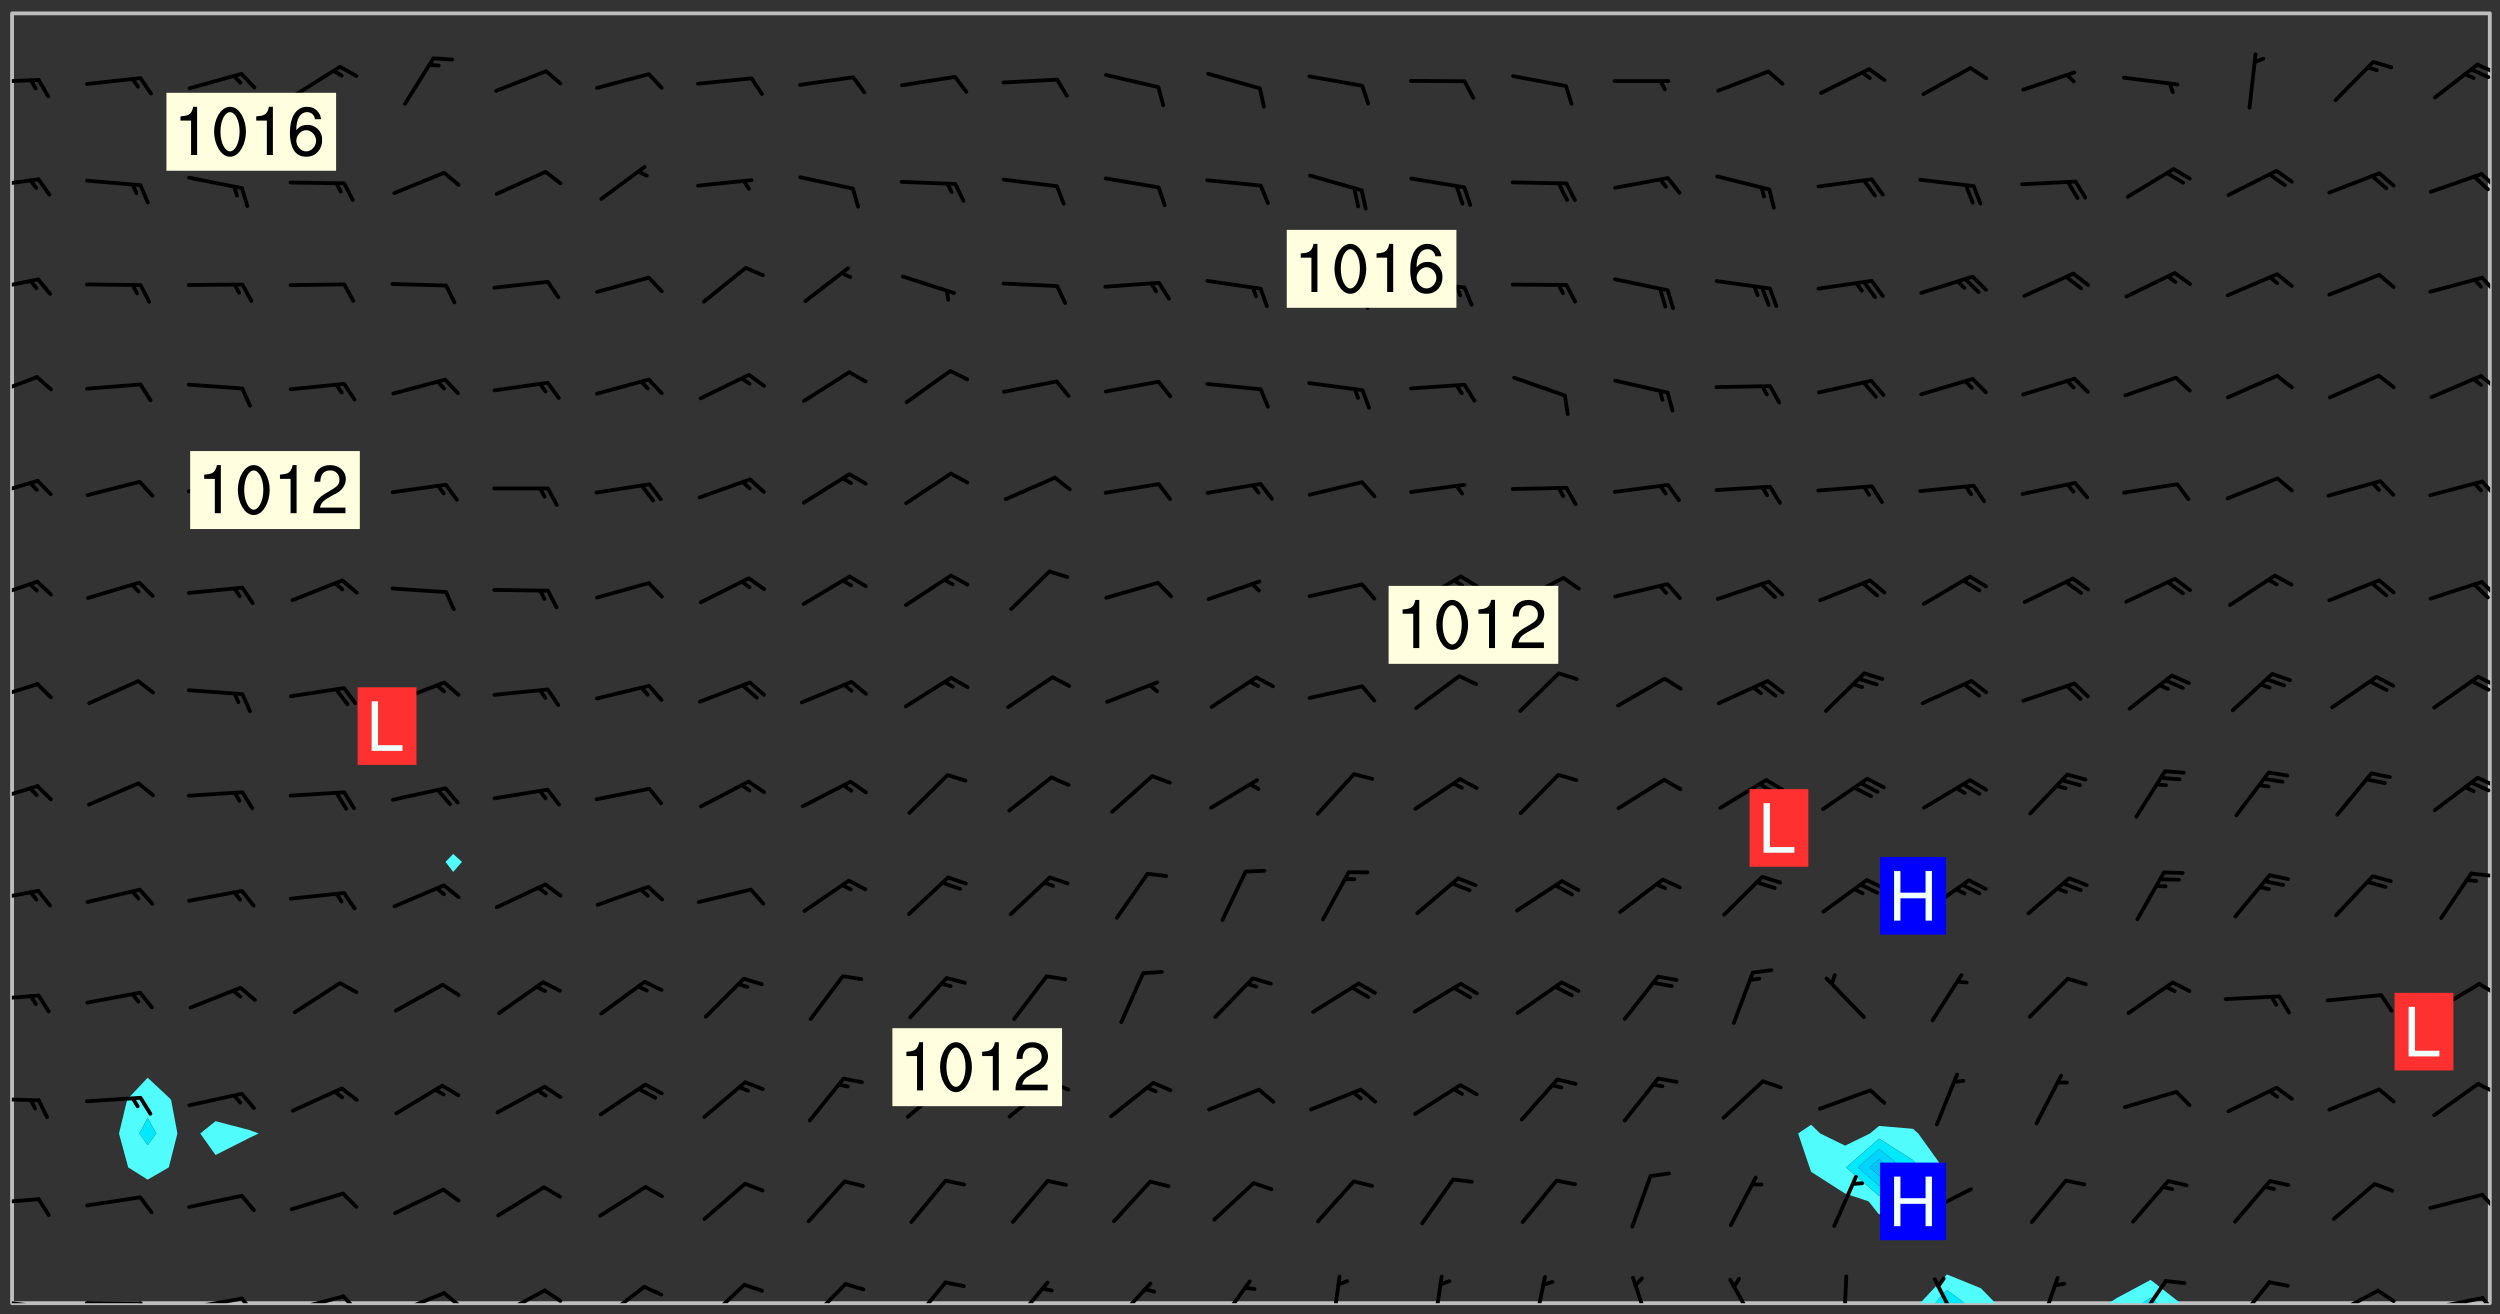 <svg xmlns="http://www.w3.org/2000/svg" role="img" xmlns:xlink="http://www.w3.org/1999/xlink" viewBox="142.45 309.95 326.84 171.84"><rect x="142.45" y="309.95" width="326.84" height="171.84" fill="#333333" stroke="none"/><defs><clipPath id="a"><path d="M144 311.672h1v168.656h-1zm0 0"/></clipPath><clipPath id="b"><path d="M144 311.672h324v168.656H144zm0 0"/></clipPath><clipPath id="c"><path d="M393 476h11v4.328h-11zm0 0"/></clipPath><clipPath id="d"><path d="M395 478h5v2.328h-5zm0 0"/></clipPath><clipPath id="e"><path d="M418 477h10v3.328h-10zm0 0"/></clipPath><clipPath id="f"><path d="M422 479h3v1.328h-3zm0 0"/></clipPath><clipPath id="g"><path d="M467 311.672h1v168.656h-1zm0 0"/></clipPath><clipPath id="h"><path d="M144 479h4v1.328h-4zm0 0"/></clipPath><clipPath id="i"><path d="M147 480h2v.328h-2zm0 0"/></clipPath><clipPath id="j"><path d="M153 480h9v.328h-9zm0 0"/></clipPath><clipPath id="k"><path d="M160 480h3v.328h-3zm0 0"/></clipPath><clipPath id="l"><path d="M166 479h9v1.328h-9zm0 0"/></clipPath><clipPath id="m"><path d="M173 479h3v1.328h-3zm0 0"/></clipPath><clipPath id="n"><path d="M180 479h8v1.328h-8zm0 0"/></clipPath><clipPath id="o"><path d="M187 479h3v1.328h-3zm0 0"/></clipPath><clipPath id="p"><path d="M193 478h8v2.328h-8zm0 0"/></clipPath><clipPath id="q"><path d="M200 478h3v2.328h-3zm0 0"/></clipPath><clipPath id="r"><path d="M207 478h7v2.328h-7zm0 0"/></clipPath><clipPath id="s"><path d="M213 478h3v2.328h-3zm0 0"/></clipPath><clipPath id="t"><path d="M220 477h7v3.328h-7zm0 0"/></clipPath><clipPath id="u"><path d="M234 477h7v3.328h-7zm0 0"/></clipPath><clipPath id="v"><path d="M247 477h7v3.328h-7zm0 0"/></clipPath><clipPath id="w"><path d="M261 477h6v3.328h-6zm0 0"/></clipPath><clipPath id="x"><path d="M274 477h6v3.328h-6zm0 0"/></clipPath><clipPath id="y"><path d="M287 477h7v3.328h-7zm0 0"/></clipPath><clipPath id="z"><path d="M301 477h6v3.328h-6zm0 0"/></clipPath><clipPath id="A"><path d="M316 476h2v4.328h-2zm0 0"/></clipPath><clipPath id="B"><path d="M329 476h3v4.328h-3zm0 0"/></clipPath><clipPath id="C"><path d="M342 476h3v4.328h-3zm0 0"/></clipPath><clipPath id="D"><path d="M355 476h4v4.328h-4zm0 0"/></clipPath><clipPath id="E"><path d="M368 477h5v3.328h-5zm0 0"/></clipPath><clipPath id="F"><path d="M383 476h2v4.328h-2zm0 0"/></clipPath><clipPath id="G"><path d="M395 476h4v4.328h-4zm0 0"/></clipPath><clipPath id="H"><path d="M408 476h4v4.328h-4zm0 0"/></clipPath><clipPath id="I"><path d="M421 477h5v3.328h-5zm0 0"/></clipPath><clipPath id="J"><path d="M434 477h6v3.328h-6zm0 0"/></clipPath><clipPath id="K"><path d="M446 478h8v2.328h-8zm0 0"/></clipPath><clipPath id="L"><path d="M453 478h3v2.328h-3zm0 0"/></clipPath><clipPath id="M"><path d="M459 479h9v1.328h-9zm0 0"/></clipPath><clipPath id="N"><path d="M466 479h2v1.328h-2zm0 0"/></clipPath><clipPath id="O"><path d="M144 466h4v2h-4zm0 0"/></clipPath><clipPath id="P"><path d="M466 465h2v4h-2zm0 0"/></clipPath><clipPath id="Q"><path d="M144 453h4v2h-4zm0 0"/></clipPath><clipPath id="R"><path d="M466 451h2v2h-2zm0 0"/></clipPath><clipPath id="S"><path d="M144 439h4v2h-4zm0 0"/></clipPath><clipPath id="T"><path d="M466 438h2v3h-2zm0 0"/></clipPath><clipPath id="U"><path d="M144 426h4v2h-4zm0 0"/></clipPath><clipPath id="V"><path d="M465 423h3v2h-3zm0 0"/></clipPath><clipPath id="W"><path d="M144 412h4v4h-4zm0 0"/></clipPath><clipPath id="X"><path d="M466 411h2v2h-2zm0 0"/></clipPath><clipPath id="Y"><path d="M465 412h3v2h-3zm0 0"/></clipPath><clipPath id="Z"><path d="M144 399h4v3h-4zm0 0"/></clipPath><clipPath id="aa"><path d="M466 398h2v2h-2zm0 0"/></clipPath><clipPath id="ab"><path d="M465 398h3v3h-3zm0 0"/></clipPath><clipPath id="ac"><path d="M144 385h4v4h-4zm0 0"/></clipPath><clipPath id="ad"><path d="M466 385h2v3h-2zm0 0"/></clipPath><clipPath id="ae"><path d="M144 372h4v4h-4zm0 0"/></clipPath><clipPath id="af"><path d="M466 372h2v3h-2zm0 0"/></clipPath><clipPath id="ag"><path d="M144 358h4v4h-4zm0 0"/></clipPath><clipPath id="ah"><path d="M466 358h2v3h-2zm0 0"/></clipPath><clipPath id="ai"><path d="M144 346h4v3h-4zm0 0"/></clipPath><clipPath id="aj"><path d="M466 346h2v3h-2zm0 0"/></clipPath><clipPath id="ak"><path d="M144 333h4v2h-4zm0 0"/></clipPath><clipPath id="al"><path d="M466 332h2v3h-2zm0 0"/></clipPath><clipPath id="am"><path d="M144 320h4v1h-4zm0 0"/></clipPath><clipPath id="an"><path d="M466 318h2v2h-2zm0 0"/></clipPath><clipPath id="ao"><path d="M465 318h3v3h-3zm0 0"/></clipPath><g id="ap" clip-path="url(#clip1)"><path fill="#fff" fill-opacity="0" fill-rule="evenodd" d="M0 0h1000v1000H0zm0 0"/><path fill="#d3d3d3" fill-opacity="0" fill-rule="evenodd" d="M162.152 355.867l-.234.293.059.234.117.172.176.234.293.348.113.059.117-.172.059-.234.176-.176.465-.176h.699l.234.293.289.816.059.176.176.23.352.234.699.699.172.176.234.348.234.41.289.582.41.465.23.234.234.176.117.23.176.293.172 1.164v.234l.059.289.059.117.117.117.348.41.117.172.176.176.176.234.117.172.172.352.059.234.234.406.234-.059-.176.176-.059.93h-.582l-.234-.113-.348.113-.117.117-.059.293-.059.176-.117.172-.465.293-.059.234-.059.113v.645l.059.172v.41l.059.059v.406l.059.406.117.176.059.059.23.641-.059.293v.699l-.059.582v.234l-.059.23-.055.352v1.922l.055.117h.426l-.367.117-.023.352.891 1.168 1.742.539 1.34.359v.539l.09.809.535.715 1.52.27.891-.086.09 1.164.535.18 1.16-.18 2.055-.984 1.16-.363 1.879-.176 1.695-.18-.18.719-1.516.086-1.25.09-.805.27-1.074.809.27.719.535.898-.18.625-.266.809.266 1.078.625.898.805.18 1.25-.18-.266.723.098.504.055.293v.172l.059.293v.406l.176.117.352.117h.406l.293-.176.113-.117.059-.117.117-.23.059-.176.352-.465.23-.176.176-.059.176.059.059.176.117.988.055.469.059.172.117.234.176.059.816.059h.289l.117.234.059.406.059.352v1.105l.117.293.117.348.289.699.176.352.582.754.352.176.172.059.469.234.641.465.348.234.293.176.293.055.23.062.816.348.293.176.113.172.352.352.117.176.523.641v.289l.059.352v.348l.059.352.059.289.117.059.172.059h.176l.582.234.176.117.176.289.176.234.113.234.293.23.117.117v.41l.059.055.289.234.234.117.059.117.117.172.059.117.23.234.059.176.234.059.117.059-.117.113-.059.117v.117l-.117.293-.117.289v.582l.176.117.117.059.059.117.117.117.113.059.176.348.059.352.059.406v.176l-.059.176-.117.699v.172l.117.176.293.293h.406l.176.117.117.172.117.293v.234h-.527l-.23-.234h-.234l-.176.059-.059.699.059.348.117.176.176.41.117.23.289.469.176.055h.523l.234.059.758.641.059.293v.234l.059.059.23.348v.352l-.117.172v.293l.293.289.293.176.172.059.293.176.293.117.582.406.289.234.293.176.219.16.016.012.23.176.641.523.176.234.117.176.176.176.113.172v.641l.117.176.469.117.582.117.234.059.23.113.293.117.113.059.586.352.289.172.176.062.176.055.176.059.699.352.289.176.234.055.289.176.234.117.641.406.293.117.172.059.234.059.41.059.23.059.234.117.059.172-.41.176.469.059.059.293.113.234.176.055.234.059.176.059.406.117.641.234.117.172.059.234v.176l-.059.117-.059.406.234.234.117.059.348.117.641.23.176.117.289.117.176.176.234.465.582 1.105.176.176.348.176.176.117.352.117 1.047.523.234.059.465.113.293.059.465.176.758.582.234.234.348.465.176.176.289.234.816.699.293.176.289.289.293.176.293.289.695.641.176.176.293.234.289.234.469.289.641.582.348.234.234.293.348.348.352.465.934.992.348.406.117.176.234.059.113.117.645.176.23.113.234.059.293.176.23.117.934.699.406.406.234.176.406.176.234.117.816.348.348.234.234.117.293.289.23.117.758.352.352.172.23.059.293.117.234.059.871.176h.816l.469.23.172.059.875.699.465.117.293.059.176.059.23.059.469.059.348.059.352.059.406.059h.293l.172.059v.23l.176.176h.293l.348.059.352.059.699.117h.641l.465-.234.293-.176.172-.117.41-.172.289-.176.934-.465.469-.293.523-.293.465-.172.465-.176 1.051-.465.289-.117.41-.117.289-.117.527-.176 1.516-.699.582-.348.289-.059.293-.059.348-.117.875-.23.352-.117h.113l.234-.059.875-.234.234-.059h.812l.352-.059.816-.117.172-.059.352-.055.293-.059.23-.059.816-.176.176-.059h.348l.234-.059.465-.117.758-.172.234-.059h.348l.41-.117.289-.059 1.285-.059h.289l.41-.059.23-.059h.176l.875-.117h.406l.41-.117h.348l.352-.113.871-.059h1.75l1.047.289.41.117.289.117.352.117.289.117 1.051.172.289.059h.293l.293.059.172.059.41.059.172.059.117.059h.117l.117.059.352.059h.113l.41.066 1.922.395 1.926.395 1.52.449 1.695.719 2.145.805 1.605-.719 1.43-.805 1.16-1.078 1.25-.449 3.035-.719 1.875-.359 2.145-1.348 2.234-1.254 2.5-1.258 1.695-.449 1.785-.18 1.16-.27.625.539 1.34-.27.715-.988.984-1.344.445-.18.805-.359 1.875-.539 1.785-.449 1.25-.27 1.16-.09 1.699-.09 1.961-.27 1.25-.09h.539l.625-.09h.891l2.145-.18 2.41-.18 2.59-.09 1.695.18 1.609.09 1.43.359 1.16.719 1.875.988 1.16 1.527.266.715.629.09.355.898.535.539.535 1.527 1.074.359h.535l-.805.535.09 1.707.715 2.695.891.805.895.988.715 1.258 1.785.539 1.52-.18.355 1.344 1.609-.805.98-.539.27.27.316-.215.219-.145.801.449.449-.359h.355l.535-.27.539-.719.535-.27.625-.988 1.16.449.84.371 1.395.617 1.695-.18h1.605l1.785.09.18-1.707.535-1.344.805.27.492.848.402.406-.09.539v.359l.715.449.711-.27h1.43l.359.988.445 1.258.715 1.344 1.25.629 1.695.629.715-.18.18-.539.98-.09.449.359.086 1.258-.266.629-.535.18v.539l.715.984.266.539.984.988.801 1.078-.266.359-.09.898-.625 2.332-.355 2.066-.09 1.793-.18.719-.09.539v1.438l-.98 1.883-.359 1.707-.535.898-.805 1.168-.266.539 2.055 1.254.086.359-.355.539-.09-.18v.809l.09 1.438-.445.715-1.074.094-.266.715.535.898.805.719 1.16.809 1.34.27.445.359-.355.449-1.789-.09-1.25-.449-.715-.719-.625-.09-.176 3.59-.188 1.309h89.359V311.703h-55.27v49.082l.762.125 3.289.543 2.023 2.836v2.754l2.352.332 2.348.332h4.051l-1.379 4.16-2.023.707-2.023.703-.543.344-2.594 1.617-.188.117-2.023-2.078-.73-2.742-2.672-2.078-1.375-3.5-.066-.082-1.957-2.672 2.75-1.418v-49.082H294.422v91.414l.117.031.133.012.074.074.105.047.09.059.086.059.09.059.297.297.059.09.031.117.027.117.016.137-.031.117-.059.09-.059.086-.043.105-.047.102-.027.121v.145l.176.27.148.148.074.086.074.074.043.105.062.09.059.086.043.105.059.09.047.102.043.105.059.086.117.18.074.074.062.086.059.09.043.105.059.09.059.086.062.09.059.09.043.102.117.18.074.074.059.086.074.074.09.059.105.047h.148l.133-.016.133.016.102-.047.074-.074.047-.102-.016-.133v-.148l-.047-.105-.027-.117-.047-.102-.027-.121-.043-.102-.062-.09-.043-.102-.043-.105-.031-.117-.016-.133-.012-.137.086-.059.059-.086.121-.031.043.105.016.133v.117l.059.102.059.09.09.059.148.148.059.09.043.105-.012.102.086.059.105.047.086.059.09.059.074.074-.117.027-.105.047-.086.059-.074.074-.059.09-.062.086-.027.121-.047.102-.043.105-.031.117-.012.133-.016.133v.148l.027.117.047.105.043.102.059.09.074.074.09.059.074.074.09.059.059.09.043.105.047.102.117.031.133.016h.148l.117-.031.105.043.043.105.047.102.027.121L299.5 410l.027.117.031.121.027.117.105.043.102.047.133-.016.148.148.062.086.074.074.07.074.09.062.105.043.102.043.117.031.137.016.117-.031.074-.074.027-.117-.012-.133-.031-.121-.027-.117.043-.105h.117l.09.062.117.027h.148l.133.016h.148l.133.016.133-.016h.148l.133-.016.133-.012.137.012.117-.027.133-.016.191-.059-.059.176-.016.133-.027.121-.016.133-.059.086-.133.016-.105.047-.105.043-.117.031-.117.027-.266.031h-.148l-.133.016-.074.074.059.086.148.148.117.18.074.07.09.062.09.059.086.059.09.059.102.043.105.062.105.043.086.059.105.047.102.043.18.117.059.09-.043.102-.047.105.016.133.223.223.059.09.043.102.031.121.043.102.016.133.031.117.012.137.031.117.148.148.102.043.105.043.117.031.133.016.137.016h.117l.117-.031.09-.059.043-.105.047-.102.043-.105.031-.117.012-.133v-.148l-.012-.133-.016-.133-.031-.117-.043-.105-.047-.105-.043-.102-.043-.105-.016-.133.016-.133.027-.117.031-.117.027-.121.047-.102.09-.059.086-.062.074-.074.09-.059.223-.223.059-.086.074-.074.117-.18.059-.086v-.148l-.074-.074-.102-.047-.105-.043-.102-.043-.059-.09-.047-.105-.027-.117.09-.059.117-.031.102-.043.18-.117.148-.148.012-.133-.012-.105-.09-.059-.133.016h-.148l-.133.016-.133-.016-.121-.031-.086-.059-.074-.074-.059-.09-.062-.086-.117-.18-.059-.086.031-.121.086-.059.121-.031.059-.086v-.121l-.031-.117-.059-.09-.059-.086-.047-.105-.027-.117-.016-.133.059-.09.074-.074.09-.059.117-.18.074-.074.059-.086.148-.148.121-.031.133-.016.133.016.074.074.043.105.016.133-.031.117-.117.031-.133.012-.148.148-.043.105-.047.102-.027.121-.031.117v.148l.031.117.043.105.059.09.074.07.074.074.117.031.121.027.117-.027.133-.016h.117l.09.059.074.074.047.105.059.086.102.047.133.016.105.043.086.059-.012.105-.074.074-.18.117-.059.09-.09.059-.07.074-.074.074-.062.09-.027.117-.016.133.016.133-.016.133v.148l.016.133.027.117.031.121.074.074.09.059.086.059.09.059.117.031v.086l-.102.047-.09.059-.266.031-.117.027h-.148l-.105.043-.102.047-.059.09-.062.234-.012.133-.031.121-.016.133v.293l-.012.133.012.137.016.133.133.016.133.012.121.031.086.059.074.074.047.105.043.102.016.133v.445l-.016.133v.445l.031.266.027.117.016.133.031.117.086.211.031.266v.148l-.031.117-.027.117-.031.121-.027.117-.031.117-.031.121-.012.133-.016.133.09.059.117-.031.102.016.047.105-.031.266v.441l-.043.105-.047.105-.043.102-.043.105-.059.086-.031.121-.043.117-.031.117-.016.133.016.133.059.09.105.047.086.059.059.086-.012.137-.031.117-.043.102v.445l-.016.133v.148l-.031.117-.043.105-.027.117-.047.105-.043.102-.031.121-.027.117-.031.133-.031.117-.027.117-.043.105-.031.117-.031.121-.012.133-.016.133v.297l.027.117v.148l.047.398.027.117.059.09.121.031h.148l.133-.016.059.09v.117l-.059.09-.09.059-.102.043-.105.047-.09.059-.086.059-.137.016-.117-.031-.133-.016-.102.047-.062.086-.012.137-.016.133-.031.117-.027.117-.016.133-.031.121v.297l.016.133.031.117v.148l.012.133v.148l-.027.117-.047.102-.027.121-.031.117-.059.09-.074.074-.102.043-.105.047-.117.027-.121.031-.102-.047.059-.086.105-.047.027-.117.031-.117.027-.121.031-.117v-.148l.016-.133-.031-.117-.043-.105-.105.016-.074.074-.102.043-.09.062-.074.074-.043.102-.016.133-.031.117L304.25 426l-.031.117-.027.117-.031.121-.027.117-.031.117-.043.105-.09.059h-.09l-.117-.031-.031-.086.016-.137-.031-.117v-.148l-.012-.133v-.148l-.062-.234-.027-.121-.043-.102-.047-.105-.059-.086-.059-.09-.043-.105-.062-.086-.148-.148-.07-.074-.105-.047-.105-.043-.102-.043-.297-.297-.09-.074-.086-.059-.105-.043-.09-.062-.086-.059-.105-.043-.09-.059-.086-.062-.074-.07-.105-.047-.086-.059-.105-.043-.09-.062-.102-.043-.105-.043-.086-.059-.105-.047-.105-.043-.102-.047-.09-.059-.102-.043-.105-.043-.09-.062-.117-.027-.133-.016-.133.016H299.75l-.133.016-.117-.031-.09-.059-.074-.074-.09-.059-.102-.047h-.148l-.121-.027-.102-.043-.074-.074-.117-.18-.09-.059-.102-.043-.09-.062-.105-.043-.09-.059-.086-.059-.105-.047-.059-.086-.059-.09-.043-.105-.047-.102-.074-.074-.086-.059-.074-.074-.09-.059-.223-.223-.043-.105-.031-.266.105-.043h.145l.105.043.074.074.09.059.086.059.105.047.09.059.148.148.07.074.148.148.062.086.074.074.086.059.074.074.09.062.09.059.086.059.27.176.102.047.105.043.102.043.047-.074.059-.086.074-.074.07-.074.105.043.074.074.059.09.043.102.047.105.043.105.121.027.117-.027.074-.09.043-.105.059-.09.074-.074.105-.043.117-.027.133.012.09.059.148.148.059.09.043.105.047.102.043.105.043.102.105.047.105.043.133.016.086-.059.059-.09.074-.074.105-.043.117.027.105.047.102.043.105.043.102.047.18.117v.117l-.016.133.016.133.016.137.059.086.102.047.121.027.117.031h.148l.117-.031.059-.09.18-.117.059-.09.074-.074.059-.086.117-.18.18-.117.117.031.09.059.043.074-.016.133v.117l.09.059h.148l.133-.016.133-.012.266-.031.105-.043.117-.031.121-.027.074-.074.07-.074.062-.09-.016-.105-.047-.102-.102-.043-.105-.016-.117.027-.266.031h-.148l-.074-.074-.09-.059-.117-.031-.117-.027-.133-.016h-.148l-.133.016h-.297l-.105-.047-.148-.148-.043-.102-.059-.09.223-.223.086-.059.105-.043.117-.031.133-.016.133.016.137.016.102.043.133-.012.09-.062.102-.043.062-.09-.047-.102-.09-.059-.117-.031-.102-.043-.059-.09-.062-.09v-.117l.016-.133.105-.047.074-.07v-.121l-.09-.059-.031-.117.09-.059.074-.074.043-.105.059-.09.047-.102.016-.133v-.148l-.047-.105-.043-.102-.09-.059-.133-.016-.102-.043-.137-.016-.117-.031h-.445l-.133-.016-.133-.012-.133-.016-.117-.031h-.148l-.133-.016-.133-.012-.266-.031-.121-.043-.086-.059-.074-.074v-.148l.012-.133.105-.047.102-.043.133-.016h.152l.133-.016h.293l.121.031.102.043.09.059.234.062.121-.047.09-.059.102-.043.133-.016.105.043.102.047.133.012.121-.027h.145l.121-.031.117-.027.105-.047.074-.074.086-.059.148-.148.059-.086.047-.105.027-.117.016-.105-.102-.043-.09-.059-.117-.031-.105-.043-.09-.062-.074-.086-.074-.074-.102-.043-.105-.047-.102-.043-.059-.09-.047-.102-.086-.211-.062-.086-.059-.09-.074-.074-.086-.059h-.27l-.117.031-.09.059-.102.043-.133.016-.105-.016-.027-.117-.062-.09-.117-.031-.102-.043-.148-.148-.031-.117-.016-.105.074-.074.18-.117.117-.027.117-.031.137.016.102.043.105.043.102.047.105.043.117.031.133.016.117.027.133.016.105-.016.09-.059-.074-.074-.105-.043-.074-.074-.074-.09-.148-.148-.086-.059-.09-.059-.074-.074-.09-.059-.102-.047-.121-.027-.102-.047-.105-.043-.117-.031-.102-.043-.121-.031h-.148l-.117.031-.105.043-.086.062-.18.117-.086.059-.09.059-.105.047-.086.059-.105.043-.102.043-.105.047-.074.074-.059.09-.059.086-.047.105-.059.086-.074.074-.133-.012-.117-.031h-.117l-.074.074-.09.059-.074.074-.09.059-.086.059-.105.047-.102.043-.137.016-.102-.043-.148-.148-.105-.047h-.086l-.105.047-.102.043-.121.031-.117-.031-.074-.074v-.117l.031-.121.074-.07.059-.09.074-.074.117-.031.105-.043h.293l.133-.016.137-.016.102-.043.09-.059.102-.047.09-.059.133-.012.09.059.133.012.09-.059.086-.059.105-.043.09-.059.086-.062.09-.059.148-.148.059-.086.059-.09.105-.043.133-.016.117.027.121.031.059-.059.059-.09.031-.266.027-.117.105.012.133.016.102-.043.09-.059.059-.09.074-.074.059-.09.047-.102.012-.133-.012-.133-.047-.105-.148-.148-.059-.09-.059-.086-.043-.105v-.445l.016-.133v-.148l.012-.133-.059-.059-.09.059-.102-.043-.18-.117-.086-.059-.062-.09-.059-.09-.074-.074-.086-.059-.121.031-.102.012-.105.047-.086.059-.105.043-.148.148-.09.059-.086.059-.09.062-.105.043-.133.016v-.121l.105-.043.117-.031.074-.07.043-.105v-.148l-.027-.117-.148-.148-.133-.016h-.148l-.117.031-.105.043-.102.043-.09.062-.117.027-.074-.074.012-.133-.043-.102-.043-.105-.09-.059-.117.027-.121.031-.117.031-.102.043-.121.031-.102.043-.105.043-.09.059-.102.016v-.117l.016-.133-.059-.09-.074.043-.148.148-.059.09-.074.074-.047.105-.043.102-.074.074-.059.09-.074.074-.059.086-.074.074-.09.062-.074.07-.074.074-.102.016-.133.016-.105-.043v-.121l.148-.148.043-.102.059-.09.047-.102.043-.105.059-.09.031-.117.043-.102.031-.121.027-.117.047-.105.043-.102.043-.105.074-.07.09-.062.09-.059.102-.043h.297l.266-.031.105-.043-.074-.074-.117-.031-.105-.043-.09-.059-.102-.047-.09-.059-.102-.043-.105-.043-.09-.062-.086-.059-.105-.043-.102-.043-.121-.031-.117-.031-.102-.043L297.5 410.25l-.102-.043-.09-.059-.043-.105-.016-.133.102-.043.133-.016.137.016.133-.016.102-.043.059-.09.016-.105-.09-.059-.074-.074-.102-.043-.09-.059-.148-.148-.043-.105-.016-.133v-.293l-.059-.09-.09-.059-.074-.074-.043-.105-.031-.117-.059-.09-.074-.074-.117-.027-.074-.074-.09-.059-.09-.062-.086-.059-.074-.074-.059-.086-.047-.105-.086-.059-.148-.148-.195-.059-.133.016-.102.043-.074.074-.047.102-.043.105-.059.09-.059.086-.297.297-.09.059h-.086l-.062-.086-.043-.105.031-.117.059-.09.027-.117-.012-.133-.09-.062-.105.047-.117.027-.117.031-.27.176-.102.047-.117.027-.105.047-.09.059-.102.043-.059-.086-.047-.105.016-.133.047-.105.07-.074.074-.07.059-.09v-.148l-.043-.105h-.238l-.102.047-.031.117-.027.117-.031.121-.074.043-.133.016-.074-.047-.043-.102-.043-.105-.047-.102-.043-.105-.121.031-.102.043-.133.016-.117.031-.105.043-.09.059-.102.047-.121.027-.133.016-.102-.043-.059-.09-.047-.105-.043-.102-.043-.105v-.117l.059-.09.086-.059.18-.117.102-.047.105-.043.105-.059.102-.043.09-.062.102-.043.105-.059.102-.047.09-.059.105-.043.102-.043.09-.062.102-.043.137-.016.117.031.102.043.121.031.102.043.105.047.102.043.105.043.102.047.105.043.102.043.105.047.086.059.105.043.117.031.105.043.102.047.09.059.105.043.102.043.105.047.117.027.102.047.121.027h.148l.086-.059.016-.102.059-.09-.027-.117-.074-.074-.117-.18-.074-.074-.09-.074-.18-.117-.086-.059-.105-.043-.102-.047-.27-.176-.059-.09-.074-.074-.059-.09-.043-.102-.031-.117-.016-.137v-.562l-.012-.133-.016-.133-.031-.117-.016-.133-.012-.133-.031-.121-.223-.223-.059-.086-.016-.105.031-.117.133-.016v-91.414H172.992v1.453l-.059.234-.352 1.051-.172.523-.117.348-.176.41-.117.172-.234.293-.23.059h-.352l-.117.059-.23.406v.293l.117.176.23.23.117.234.641.758.293.465.176.234.23.352.234.348.641.816.176.465.172.41.117.695.176.469.117 1.398.059.465v.875l.117 1.047v4.781l-.059.465-.352 1.281-.176.523-.113.41-.352.93L172.934 336l-.234.582-.117.176-.172.348-.176.406-.352.816-.059.293-.113.293-.117.289-.059.176-.117.875-.059.406-.059.117-.059.176-.059.172-.23.527-.117.172v.234l-.117.234-.059.172-.176.586v.289l-.059.176v.293l-.059.113-.059.527v.172l-.055.234v2.621l-.176.816-.117.176-.176.234-.117.172-.113.234-.586.934-.23.289-.293.465-.176.234-.289.352-.352.699-.113.23-.176.41-.176.23-.406.527-.816.699-.293.172-.289.234-.176.117-.176.176-.523.406-.527.176-.172.176-.234.055-.641.176h-.758m12.211 31.023l-1.074.449.359.895 1.25-.715.445-.539-.98-.09"/><path fill="#d3d3d3" fill-opacity="0" fill-rule="evenodd" d="M201.508 416.598h-.895l.449.629.98.359.805-.09.445-.988-.176.09-.715-.355-.895.355m154.621 59.07l-.059-.523v-.293l.113-.293.059-.23.469-.469h.113l.117-.113.117-.059h.176l.234-.059h.348l.234.059.117.059.23.172.059.176.117.582v.293l-.117.176-.172.289-.176.176-.527.523-.23.234-.117.059h-.176l-.117-.059-.406-.293-.176-.117-.117-.059-.059-.113-.055-.117m6.641-10.957l-.059-.172v-1.109l.059-.172.176-.059.172-.059h.176l.234-.059.117.059.059.699-.059.172-.117.176-.117.059-.234.523-.113.059h-.234l-.059-.117m9.613-14.391l-.117-.176v-.699l.293-.875.117-.172.176-.352.113-.23.117-.293.352-.758.117-.23.172-.234h.176l.117-.059h.641l.117.059.234.234.172.113.352.293.117.117.113.176v.113l.117.059.117.117v.699l-.059.176v.23l-.059.176-.348 1.051-.117.23-.117.234-.117.059-.23.234-.641.289h-.875l-.41-.117-.641-.465"/><path fill="none" stroke="#bebebe" stroke-linecap="round" stroke-linejoin="round" stroke-miterlimit="10" stroke-width=".5" d="M467.957 311.695H144.027v168.625h323.93v-168.625"/><g clip-path="url(#a)"><path fill="#fff" fill-opacity="0" fill-rule="evenodd" d="M144 475.891v4.438h.004H144V311.672h.004H144v164.219"/></g><g clip-path="url(#b)"><path fill="#fff" fill-opacity="0" fill-rule="evenodd" d="M144.004 480.328V311.672h17.75v139.172l-2.676 2.855-1.07 4.438 1.203 4.438 2.543 1.598 2.766-1.598 1.125-4.438-.836-4.438-3.055-2.855V311.672h8.875v144.855l-2 1.609 2 2.816 4.438-2.246 1.203-.57-1.203-.449-4.438-1.16V311.672h31.07v109.918l-1.008 1.039 1.008 1.316 1.148-1.316-1.148-1.039V311.672h177.535v145.32l-1.707 1.145 1.496 4.438.211.582 4.438 2.84 3.074 1.02 1.363 1.727 1.543-1.727 2.895-.641 3.871-3.801-3.184-4.438-.688-.609-4.438-.375-1.188.984-3.25 1.59-3.258-1.59-1.18-1.145V311.672h88.762v168.656h-40.473l-3.906-3.051-4.438 2.375-1.043.676h-14.801l-1.91-1.957-4.441-1.805-3.516 3.762H144.004"/></g><path fill="#50fcfc" fill-rule="evenodd" d="M159.211 462.574l-1.203-4.438 1.07-4.438 2.676-2.855v5.254l-1.082 2.039 1.082 1.52 1.125-1.52-1.125-2.039v-5.254l3.055 2.855.836 4.438-1.125 4.438-2.766 1.598-2.543-1.598"/><path fill="#00e8fc" fill-rule="evenodd" d="M161.754 459.656l-1.082-1.52 1.082-2.039 1.125 2.039-1.125 1.52"/><path fill="#50fcfc" fill-rule="evenodd" d="M170.629 460.953l-2-2.816 2-1.609 4.438 1.16 1.203.449-1.203.57-4.438 2.246m31.07-37.008l-1.008-1.316 1.008-1.039 1.148 1.039-1.148 1.316m177.324 38.629l-1.496-4.438 1.707-1.145 1.18 1.145 3.258 1.59 3.25-1.59 1.188-.984v1.652l-4.301 3.77 4.301 3.73 4.438-2.961.785-.77-.785-.949-4.438-2.82v-1.652l4.438.375.688.609 3.184 4.438-3.871 3.801-2.895.641-1.543 1.727-1.363-1.727-3.074-1.02-4.438-2.84-.211-.582"/><path fill="#00e8fc" fill-rule="evenodd" d="M388.109 466.305l-4.301-3.73 4.301-3.77v1.344l-2.766 2.426 2.766 2.402 3.02-2.402-3.02-2.426v-1.344l4.438 2.82.785.949-.785.77-4.438 2.961"/><path fill="#00d4fc" fill-rule="evenodd" d="M388.109 464.977l-2.766-2.402 2.766-2.426v1.344l-1.234 1.082 1.234 1.07 1.348-1.07-1.348-1.082v-1.344l3.02 2.426-3.02 2.402"/><path fill="#00c4fc" fill-rule="evenodd" d="M388.109 463.645l-1.234-1.07 1.234-1.082 1.348 1.082-1.348 1.07"/><g clip-path="url(#c)"><path fill="#50fcfc" fill-rule="evenodd" d="M393.469 480.328h1.906l1.609-1.723 2.355 1.723h3.996l-1.91-1.957-4.441-1.805-3.516 3.762"/></g><g clip-path="url(#d)"><path fill="#00e8fc" fill-rule="evenodd" d="M395.375 480.328l1.609-1.723 2.355 1.723H395.375"/></g><g clip-path="url(#e)"><path fill="#50fcfc" fill-rule="evenodd" d="M418.137 480.328l1.043-.676 4.438-2.375 3.906 3.051h-2.965l-.941-.734-1.176.734h-4.305"/></g><g clip-path="url(#f)"><path fill="#00e8fc" fill-rule="evenodd" d="M422.441 480.328l1.176-.734.941.734h-2.117"/></g><g clip-path="url(#g)"><path fill="#fff" fill-opacity="0" fill-rule="evenodd" d="M467.996 480.328H468V311.672h-.004H468v168.656h-.004"/></g><g clip-path="url(#h)"><path fill="none" stroke="#000" stroke-linecap="round" stroke-linejoin="round" stroke-miterlimit="10" stroke-width=".5" d="M147.484 480.793l-6.969-.93"/></g><g clip-path="url(#i)"><path fill="none" stroke="#000" stroke-linecap="round" stroke-linejoin="round" stroke-miterlimit="10" stroke-width=".5" d="M147.484 480.793l.852 2.301"/></g><g clip-path="url(#j)"><path fill="none" stroke="#000" stroke-linecap="round" stroke-linejoin="round" stroke-miterlimit="10" stroke-width=".5" d="M160.828 480.352l-7.027-.047"/></g><g clip-path="url(#k)"><path fill="none" stroke="#000" stroke-linecap="round" stroke-linejoin="round" stroke-miterlimit="10" stroke-width=".5" d="M160.828 480.352l1.137 2.176"/></g><g clip-path="url(#l)"><path fill="none" stroke="#000" stroke-linecap="round" stroke-linejoin="round" stroke-miterlimit="10" stroke-width=".5" d="M174.09 479.727l-6.922 1.203"/></g><g clip-path="url(#m)"><path fill="none" stroke="#000" stroke-linecap="round" stroke-linejoin="round" stroke-miterlimit="10" stroke-width=".5" d="M174.09 479.727l1.508 1.938"/></g><g clip-path="url(#n)"><path fill="none" stroke="#000" stroke-linecap="round" stroke-linejoin="round" stroke-miterlimit="10" stroke-width=".5" d="M187.344 479.441l-6.797 1.773"/></g><g clip-path="url(#o)"><path fill="none" stroke="#000" stroke-linecap="round" stroke-linejoin="round" stroke-miterlimit="10" stroke-width=".5" d="M187.344 479.441l1.664 1.809"/></g><g clip-path="url(#p)"><path fill="none" stroke="#000" stroke-linecap="round" stroke-linejoin="round" stroke-miterlimit="10" stroke-width=".5" d="M200.516 479.004l-6.512 2.648"/></g><g clip-path="url(#q)"><path fill="none" stroke="#000" stroke-linecap="round" stroke-linejoin="round" stroke-miterlimit="10" stroke-width=".5" d="M200.516 479.004l1.883 1.574"/></g><g clip-path="url(#r)"><path fill="none" stroke="#000" stroke-linecap="round" stroke-linejoin="round" stroke-miterlimit="10" stroke-width=".5" d="M213.668 478.664l-6.188 3.332"/></g><g clip-path="url(#s)"><path fill="none" stroke="#000" stroke-linecap="round" stroke-linejoin="round" stroke-miterlimit="10" stroke-width=".5" d="M213.668 478.664l2.043 1.359"/></g><g clip-path="url(#t)"><path fill="none" stroke="#000" stroke-linecap="round" stroke-linejoin="round" stroke-miterlimit="10" stroke-width=".5" d="M226.676 478.188l-5.57 4.281"/></g><path fill="none" stroke="#000" stroke-linecap="round" stroke-linejoin="round" stroke-miterlimit="10" stroke-width=".5" d="M226.676 478.188l2.234 1.02"/><g clip-path="url(#u)"><path fill="none" stroke="#000" stroke-linecap="round" stroke-linejoin="round" stroke-miterlimit="10" stroke-width=".5" d="M239.762 477.918l-5.113 4.82"/></g><path fill="none" stroke="#000" stroke-linecap="round" stroke-linejoin="round" stroke-miterlimit="10" stroke-width=".5" d="M239.762 477.918l2.324.785"/><g clip-path="url(#v)"><path fill="none" stroke="#000" stroke-linecap="round" stroke-linejoin="round" stroke-miterlimit="10" stroke-width=".5" d="M252.984 477.824l-4.926 5.012"/></g><path fill="none" stroke="#000" stroke-linecap="round" stroke-linejoin="round" stroke-miterlimit="10" stroke-width=".5" d="M252.984 477.824l2.352.695"/><g clip-path="url(#w)"><path fill="none" stroke="#000" stroke-linecap="round" stroke-linejoin="round" stroke-miterlimit="10" stroke-width=".5" d="M266.062 477.613l-4.453 5.434"/></g><path fill="none" stroke="#000" stroke-linecap="round" stroke-linejoin="round" stroke-miterlimit="10" stroke-width=".5" d="M266.062 477.613l2.406.48"/><g clip-path="url(#x)"><path fill="none" stroke="#000" stroke-linecap="round" stroke-linejoin="round" stroke-miterlimit="10" stroke-width=".5" d="M279.402 477.633l-4.504 5.395"/></g><path fill="none" stroke="#000" stroke-linecap="round" stroke-linejoin="round" stroke-miterlimit="10" stroke-width=".5" d="M278.746 478.418l1.203.25"/><g clip-path="url(#y)"><path fill="none" stroke="#000" stroke-linecap="round" stroke-linejoin="round" stroke-miterlimit="10" stroke-width=".5" d="M292.855 477.75l-4.777 5.156"/></g><path fill="none" stroke="#000" stroke-linecap="round" stroke-linejoin="round" stroke-miterlimit="10" stroke-width=".5" d="M292.16 478.5l1.184.316"/><g clip-path="url(#z)"><path fill="none" stroke="#000" stroke-linecap="round" stroke-linejoin="round" stroke-miterlimit="10" stroke-width=".5" d="M305.832 477.477l-4.102 5.703"/></g><path fill="none" stroke="#000" stroke-linecap="round" stroke-linejoin="round" stroke-miterlimit="10" stroke-width=".5" d="M305.234 478.305l1.219.168"/><g clip-path="url(#A)"><path fill="none" stroke="#000" stroke-linecap="round" stroke-linejoin="round" stroke-miterlimit="10" stroke-width=".5" d="M317.582 476.848l-.973 6.961"/></g><path fill="none" stroke="#000" stroke-linecap="round" stroke-linejoin="round" stroke-miterlimit="10" stroke-width=".5" d="M317.441 477.863l1.152-.422"/><g clip-path="url(#B)"><path fill="none" stroke="#000" stroke-linecap="round" stroke-linejoin="round" stroke-miterlimit="10" stroke-width=".5" d="M330.926 476.852l-1.031 6.953"/></g><path fill="none" stroke="#000" stroke-linecap="round" stroke-linejoin="round" stroke-miterlimit="10" stroke-width=".5" d="M330.777 477.863l1.156-.41"/><g clip-path="url(#C)"><path fill="none" stroke="#000" stroke-linecap="round" stroke-linejoin="round" stroke-miterlimit="10" stroke-width=".5" d="M344.438 476.887l-1.426 6.883"/></g><path fill="none" stroke="#000" stroke-linecap="round" stroke-linejoin="round" stroke-miterlimit="10" stroke-width=".5" d="M344.23 477.891l1.18-.344"/><g clip-path="url(#D)"><path fill="none" stroke="#000" stroke-linecap="round" stroke-linejoin="round" stroke-miterlimit="10" stroke-width=".5" d="M355.941 476.992l2.203 6.672"/></g><path fill="none" stroke="#000" stroke-linecap="round" stroke-linejoin="round" stroke-miterlimit="10" stroke-width=".5" d="M356.262 477.965l.848-.887"/><g clip-path="url(#E)"><path fill="none" stroke="#000" stroke-linecap="round" stroke-linejoin="round" stroke-miterlimit="10" stroke-width=".5" d="M368.656 477.254l3.398 6.148"/></g><path fill="none" stroke="#000" stroke-linecap="round" stroke-linejoin="round" stroke-miterlimit="10" stroke-width=".5" d="M369.152 478.148l.668-1.027"/><g clip-path="url(#F)"><path fill="none" stroke="#000" stroke-linecap="round" stroke-linejoin="round" stroke-miterlimit="10" stroke-width=".5" d="M383.824 476.82l-.309 7.02"/></g><g clip-path="url(#G)"><path fill="none" stroke="#000" stroke-linecap="round" stroke-linejoin="round" stroke-miterlimit="10" stroke-width=".5" d="M395.387 477.199l3.199 6.258"/></g><path fill="none" stroke="#000" stroke-linecap="round" stroke-linejoin="round" stroke-miterlimit="10" stroke-width=".5" d="M395.852 478.109l.703-1.004"/><g clip-path="url(#H)"><path fill="none" stroke="#000" stroke-linecap="round" stroke-linejoin="round" stroke-miterlimit="10" stroke-width=".5" d="M411.461 477.012l-2.316 6.633"/></g><path fill="none" stroke="#000" stroke-linecap="round" stroke-linejoin="round" stroke-miterlimit="10" stroke-width=".5" d="M411.121 477.977l1.215-.188"/><g clip-path="url(#I)"><path fill="none" stroke="#000" stroke-linecap="round" stroke-linejoin="round" stroke-miterlimit="10" stroke-width=".5" d="M425.598 477.426l-3.961 5.805"/></g><path fill="none" stroke="#000" stroke-linecap="round" stroke-linejoin="round" stroke-miterlimit="10" stroke-width=".5" d="M425.598 477.426l2.438.27"/><g clip-path="url(#J)"><path fill="none" stroke="#000" stroke-linecap="round" stroke-linejoin="round" stroke-miterlimit="10" stroke-width=".5" d="M439.133 477.59l-4.402 5.477"/></g><path fill="none" stroke="#000" stroke-linecap="round" stroke-linejoin="round" stroke-miterlimit="10" stroke-width=".5" d="M439.133 477.59l2.41.457"/><g clip-path="url(#K)"><path fill="none" stroke="#000" stroke-linecap="round" stroke-linejoin="round" stroke-miterlimit="10" stroke-width=".5" d="M453.352 478.684l-6.207 3.293"/></g><g clip-path="url(#L)"><path fill="none" stroke="#000" stroke-linecap="round" stroke-linejoin="round" stroke-miterlimit="10" stroke-width=".5" d="M453.352 478.684l2.031 1.371"/></g><g clip-path="url(#M)"><path fill="none" stroke="#000" stroke-linecap="round" stroke-linejoin="round" stroke-miterlimit="10" stroke-width=".5" d="M467.008 479.652l-6.895 1.355"/></g><g clip-path="url(#N)"><path fill="none" stroke="#000" stroke-linecap="round" stroke-linejoin="round" stroke-miterlimit="10" stroke-width=".5" d="M467.008 479.652l1.551 1.902"/></g><g clip-path="url(#O)"><path fill="none" stroke="#000" stroke-linecap="round" stroke-linejoin="round" stroke-miterlimit="10" stroke-width=".5" d="M147.504 466.73l-7.008.566"/></g><path fill="none" stroke="#000" stroke-linecap="round" stroke-linejoin="round" stroke-miterlimit="10" stroke-width=".5" d="M147.504 466.73l1.32 2.07m11.965-2.32l-6.945 1.066m6.945-1.066l1.465 1.965m11.812-2.16l-6.875 1.457m6.875-1.457l1.578 1.879m11.66-2.172l-6.723 2.043m6.723-2.043l1.734 1.734m11.379-2.25l-6.316 3.078m6.316-3.078l1.984 1.441m11.164-1.746l-5.98 3.684m5.98-3.684l2.117 1.238m11.176-1.277l-5.938 3.762m5.938-3.762l2.133 1.211m10.867-1.633l-5.309 4.605m5.309-4.605l2.289.879m10.727-1.184l-4.711 5.215m4.711-5.215l2.383.598m10.82-.695l-4.488 5.41m4.488-5.41l2.406.5m10.938-.473l-4.543 5.355m4.543-5.355l2.398.52m11.016-.434l-4.742 5.184m4.742-5.184l2.375.609m11.148-.406l-5.156 4.777m5.156-4.777l2.316.805m10.766-1.031L314.75 469.629m4.691-5.23l2.383.586m10.613-.84l-4.055 5.738m4.055-5.738l2.434.309m11.082-.156l-4.453 5.438m4.453-5.438l2.406.48m9.871-1.07l-2.379 6.613m2.379-6.613l2.43-.348m11.324.543l-3.258 6.223m2.785-5.316l1.227-.008m12.348-1.004l-2.828 6.434m2.414-5.496l1.223-.094m14.227.785l-6.27 3.176m18.684-4.301l-4.465 5.426m4.465-5.426l2.402.488m10.98-.43l-4.605 5.309m4.605-5.309l2.395.551m-3.062.223l1.195.273m12.773-1.059l-4.574 5.332m4.574-5.332l2.395.535m-3.059.242l1.195.266m13.164-.664l-5.336 4.574m5.336-4.574l2.285.895m11.77.527l-6.812 1.73"/><g clip-path="url(#P)"><path fill="none" stroke="#000" stroke-linecap="round" stroke-linejoin="round" stroke-miterlimit="10" stroke-width=".5" d="M466.969 466.148l1.648 1.816"/></g><g clip-path="url(#Q)"><path fill="none" stroke="#000" stroke-linecap="round" stroke-linejoin="round" stroke-miterlimit="10" stroke-width=".5" d="M147.512 453.801l-7.023-.207"/></g><path fill="none" stroke="#000" stroke-linecap="round" stroke-linejoin="round" stroke-miterlimit="10" stroke-width=".5" d="M147.512 453.801l1.086 2.203m-2.109-2.23l.547 1.098m13.785-1.398l-7.012.453m7.012-.453l1.289 2.086m-2.309-2.02l.645 1.043m13.617-1.641l-6.863 1.512m6.863-1.512l1.59 1.871m-2.59-1.648l.797.934m13.285-1.852l-6.398 2.906m6.398-2.906l1.945 1.496m-2.875-1.074l.973.75m13.082-1.535l-6.02 3.629m6.02-3.629l2.105 1.262m-2.98-.73l1.051.629m13.219-1.02l-6.176 3.352m6.176-3.352l2.047 1.355m-2.945-.867l1.023.676m13.02-1.449l-5.836 3.918m5.836-3.918l2.164 1.156m-3.016-.586l2.164 1.156m11.766-2.039l-5.359 4.547m5.359-4.547l2.277.906m-3.059-.246l1.141.457m12.48-1.578l-4.41 5.469m4.41-5.469l2.41.461m-3.051.332l1.203.234m13.246-.543l-5.398 4.5m5.398-4.5l2.27.926m-3.055-.273l1.137.465m12.977-1.102l-5.426 4.469m5.426-4.469l2.266.938m-3.055-.289l1.133.469m13.008-1.074l-5.496 4.379m5.496-4.379l2.25.977m-3.051-.34l1.125.488m13.508-.23l-6.531 2.594m6.531-2.594l1.871 1.59m11.441-1.594L313.832 455m6.527-2.602l1.871 1.586m-2.82-1.207l.938.793m13.023-1.762l-5.922 3.781m5.922-3.781l2.137 1.203m-2.996-.652l1.066.602m12.48-1.887l-4.668 5.25m4.668-5.25l2.387.578m-3.062.184l1.191.289m12.652-1.18l-4.371 5.504m4.371-5.504l2.414.445m-3.051.355l1.207.223m13.133-.66l-5.148 4.781m5.148-4.781l2.32.805m11.723.383l-6.602 2.406m6.602-2.406l1.824 1.641m9.508-3.695l-2.637 6.516m2.254-5.566l1.219-.129m12.773-.684l-3.223 6.242m2.754-5.336l1.227-.016m14.312 1.23l-6.738 1.996m6.738-1.996l1.723 1.75m11.383-2.289l-6.316 3.078m6.316-3.078l1.984 1.441m-2.902-.992l.992.719m13.34-.949l-6.512 2.641m6.512-2.641l1.879 1.574m11.039-2.297l-5.719 4.082"/><g clip-path="url(#R)"><path fill="none" stroke="#000" stroke-linecap="round" stroke-linejoin="round" stroke-miterlimit="10" stroke-width=".5" d="M466.422 451.656l2.195 1.094"/></g><g clip-path="url(#S)"><path fill="none" stroke="#000" stroke-linecap="round" stroke-linejoin="round" stroke-miterlimit="10" stroke-width=".5" d="M147.504 440.109l-7.008.551"/></g><path fill="none" stroke="#000" stroke-linecap="round" stroke-linejoin="round" stroke-miterlimit="10" stroke-width=".5" d="M147.504 440.109l1.316 2.07m-2.336-1.992l.656 1.035m13.629-1.488l-6.906 1.297m6.906-1.297l1.531 1.918m-2.539-1.73l.77.961m13.363-1.793l-6.531 2.59m6.531-2.59l1.871 1.586m-2.82-1.211l.934.793m13.016-1.781l-5.898 3.816m5.898-3.816l2.145 1.191m11.297-.984l-6.152 3.398m6.152-3.398l2.055 1.34m11.059-1.66l-5.75 4.039m5.75-4.039l2.188 1.109m-3.023-.52l1.094.555m13.02-1.199l-5.672 4.148m5.672-4.148l2.207 1.07m-3.031-.465l1.102.535m12.691-1.547l-4.977 4.961m4.977-4.961l2.344.723m-3.07 0l1.176.359m12.488-1.41l-4.223 5.617m4.223-5.617l2.422.383m11.168-.152l-4.773 5.156m4.773-5.156l2.371.629m-3.066.121l1.188.312m12.562-1.281l-4.254 5.594m4.254-5.594l2.422.395m10.203-.805l-2.871 6.414m2.871-6.414l2.445-.164m11.879.848l-4.891 5.047m4.891-5.047l2.359.684m-3.07.051l1.18.344m13.383-.414l-5.961 3.719m5.961-3.719l2.121 1.227m-2.988-.684l2.121 1.227m12.082-1.73l-6.008 3.645m6.008-3.645l2.109 1.254m-2.984-.727l2.109 1.254m11.965-1.965l-5.773 4.008m5.773-4.008l2.18 1.121m-3.02-.539l2.18 1.121m11.266-2.457l-4.352 5.516m4.352-5.516l2.414.438m-3.051.363l2.418.438m10.598-1.766l-2.484 6.574m2.484-6.574l2.434-.312m-2.793 1.27l1.215-.156m8.773-.039l4.891 5.047m-4.18-4.312l.375-1.168m16.566-.004l-3.785 5.922m3.234-5.059l1.223.098m13.234-.484l-4.969 4.969m4.969-4.969l2.348.719m11.371-.234l-5.777 4m5.777-4l2.18 1.125m-3.02-.543l1.09.562m13.688.68l-7.02.352m7.02-.352l1.258 2.109m-2.281-2.055l.629 1.051m13.695-1.277l-6.992.699m6.992-.699l1.363 2.039m11.473-3.492l-6.035 3.602"/><g clip-path="url(#T)"><path fill="none" stroke="#000" stroke-linecap="round" stroke-linejoin="round" stroke-miterlimit="10" stroke-width=".5" d="M466.578 438.582l2.102 1.27"/></g><g clip-path="url(#U)"><path fill="none" stroke="#000" stroke-linecap="round" stroke-linejoin="round" stroke-miterlimit="10" stroke-width=".5" d="M147.453 426.418l-6.906 1.301"/></g><path fill="none" stroke="#000" stroke-linecap="round" stroke-linejoin="round" stroke-miterlimit="10" stroke-width=".5" d="M147.453 426.418l1.531 1.914m-2.535-1.727l.766.961m13.52-1.305l-6.84 1.613m6.84-1.613l1.617 1.844m-2.613-1.609l.812.922m13.535-.992l-6.91 1.289m6.91-1.289l1.527 1.918m-2.535-1.73l.766.957m13.594-.879l-6.984.754m6.984-.754l1.379 2.031m-2.395-1.922l.688 1.016m13.387-2.121l-6.469 2.746m6.469-2.746l1.906 1.543m-2.848-1.145l.953.773m13.246-1.293l-6.359 2.992m6.359-2.992l1.965 1.469m-2.891-1.035l.984.734m13.391-.848l-6.625 2.348m6.625-2.348l1.809 1.656m-2.773-1.316l.906.828m13.48-.809l-6.836 1.629m6.836-1.629l1.621 1.844m11.176-3.012l-5.801 3.965m5.801-3.965l2.172 1.137m-3.016-.559l1.086.566m12.738-1.559l-5.133 4.797m5.133-4.797l2.32.797m-3.066-.102l2.32.797m11.738-1.5l-5.129 4.809m5.129-4.809l2.32.793m-3.066-.094l1.16.398m12.348-1.574l-4.02 5.762m4.02-5.762l2.434.293m10.391-.582l-3.039 6.34m3.039-6.34l2.449-.102m11.027.188l-3.363 6.172m3.363-6.172l2.453.023m-2.945.871l1.23.016m13.566-.109l-5.34 4.566m5.34-4.566l2.281.898m-3.059-.234l2.281.898m12.078-1.203l-5.879 3.848m5.879-3.848l2.152 1.18m-3.008-.621l2.152 1.184m11.879-1.945l-5.594 4.254m5.594-4.254l2.227 1.027m-3.043-.406l1.113.512m12.719-1.477l-4.996 4.941m4.996-4.941l2.34.73m-3.066-.012l2.34.73M386.512 425l-5.68 4.141M386.512 425l2.207 1.07m-3.035-.469l2.207 1.07m-3.031-.469l1.102.535m13.898-1.695l-5.746 4.051m5.746-4.051l2.188 1.109m-3.023-.52l2.188 1.109m-3.023-.52l1.094.555m13.684-2l-5.328 4.582m5.328-4.582l2.285.895m-3.059-.227l2.285.891m-3.062-.227l1.145.449m12.789-2.547l-3.465 6.113m3.465-6.113l2.453.066m-2.957.824l2.453.062m-2.957.824l1.227.035m13.613-1.457l-4.496 5.402m4.496-5.402l2.402.504m-3.055.281l2.398.504m-3.055.285l1.203.25m13.578-1.684l-4.812 5.121m4.812-5.121l2.367.648m-3.066.098l2.367.645m11.211-1.742l-3.938 5.824"/><g clip-path="url(#V)"><path fill="none" stroke="#000" stroke-linecap="round" stroke-linejoin="round" stroke-miterlimit="10" stroke-width=".5" d="M465.531 424.156l2.438.262"/></g><path fill="none" stroke="#000" stroke-linecap="round" stroke-linejoin="round" stroke-miterlimit="10" stroke-width=".5" d="M464.957 425.004l1.219.129"/><g clip-path="url(#W)"><path fill="none" stroke="#000" stroke-linecap="round" stroke-linejoin="round" stroke-miterlimit="10" stroke-width=".5" d="M147.359 412.723l-6.719 2.062"/></g><path fill="none" stroke="#000" stroke-linecap="round" stroke-linejoin="round" stroke-miterlimit="10" stroke-width=".5" d="M147.359 412.723l1.738 1.734m-2.715-1.434l.867.867m13.293-1.523l-6.457 2.77m6.457-2.77l1.914 1.539m11.68-.379l-7.012.453m7.012-.453l1.289 2.086m-2.309-2.02l.645 1.043m13.691-1.102l-7.016.438m7.016-.438l1.285 2.09m-2.309-2.027l1.285 2.09M200.691 413l-6.863 1.504M200.691 413l1.59 1.871m-2.586-1.652l1.586 1.871m12.762-1.902l-6.934 1.133m6.934-1.133l1.488 1.949m-2.496-1.785l.742.977m13.559-1.258l-6.891 1.367m6.891-1.367l1.551 1.902m11.434-2.848l-6.227 3.258m6.227-3.258l2.023 1.387m-2.93-.914l1.012.695m13.219-1.148l-6.246 3.219m6.246-3.219l2.016 1.398m-2.926-.93l1.008.699m12.59-2.031l-4.992 4.945m4.992-4.945l2.344.727m11.238-.426l-5.527 4.344m5.527-4.344l2.242.992m10.938-1.156l-5.254 4.668m5.254-4.668l2.297.855m11.402-.328l-6.023 3.617m5.148-3.09l1.051.629m12.5-1.938l-4.746 5.18m4.746-5.18l2.379.613m11.488.027l-5.848 3.898m5.848-3.898l2.16 1.164m-3.012-.598l1.078.582m12.625-1.707l-4.922 5.016m4.922-5.016l2.352.695m11.484-.043l-5.965 3.711m5.965-3.711l2.125 1.234m11.207-1.207l-6 3.656m6-3.656l2.113 1.25m-2.984-.719l2.109 1.25m11.973-1.945l-5.789 3.98m5.789-3.98l2.176 1.133m-3.02-.551l2.18 1.133m-3.02-.555l2.176 1.133m12.938-2.113l-6.02 3.621m6.02-3.621l2.105 1.266m-2.98-.738l2.105 1.266m-2.98-.738l1.051.633m13.426-2.422l-4.84 5.094m4.84-5.094l2.363.656m-3.07.086l2.367.656m-3.07.082l1.184.328m12.996-2.234l-3.75 5.945m3.75-5.945l2.445.184m-2.992.68l2.445.184m-2.992.684l1.227.09m13.426-1.652l-4.238 5.605m4.238-5.605l2.422.391m-3.039.426l2.422.387m-3.039.43l1.211.195m13.461-1.73l-4.48 5.414m4.48-5.414l2.402.496m-3.055.293l2.402.492m12.125-.695l-5.602 4.242"/><g clip-path="url(#X)"><path fill="none" stroke="#000" stroke-linecap="round" stroke-linejoin="round" stroke-miterlimit="10" stroke-width=".5" d="M466.363 411.633l2.227 1.031"/></g><g clip-path="url(#Y)"><path fill="none" stroke="#000" stroke-linecap="round" stroke-linejoin="round" stroke-miterlimit="10" stroke-width=".5" d="M465.547 412.25l2.227 1.031"/></g><path fill="none" stroke="#000" stroke-linecap="round" stroke-linejoin="round" stroke-miterlimit="10" stroke-width=".5" d="M464.734 412.867l1.113.516"/><g clip-path="url(#Z)"><path fill="none" stroke="#000" stroke-linecap="round" stroke-linejoin="round" stroke-miterlimit="10" stroke-width=".5" d="M147.352 399.391l-6.703 2.098"/></g><path fill="none" stroke="#000" stroke-linecap="round" stroke-linejoin="round" stroke-miterlimit="10" stroke-width=".5" d="M147.352 399.391l1.746 1.723m11.418-2.121l-6.402 2.891m6.402-2.891l1.941 1.5m11.676.199l-7.008-.504m7.008.504l.996 2.242m-2.016-2.316l.5 1.121m13.805-1.832l-6.945 1.066m6.945-1.066l1.469 1.965m-2.48-1.809l1.469 1.965m12.664-2.848l-6.559 2.516m6.559-2.516l1.852 1.609m-2.805-1.242l.926.805m13.559-.266l-6.992.703m6.992-.703l1.363 2.039m-2.379-1.938l.68 1.02m13.57-1.594l-6.828 1.652m6.828-1.652l1.629 1.836m-2.621-1.598l.812.918m13.359-1.594l-6.559 2.523m6.559-2.523l1.852 1.609m-2.805-1.242l1.852 1.609m12.383-2.059l-6.492 2.688m6.492-2.688l1.895 1.562m-2.84-1.172l.949.781m13.039-1.699l-5.949 3.742m5.949-3.742l2.129 1.223m-2.992-.676l1.062.609m13.055-1.246l-5.824 3.926m5.824-3.926l2.168 1.152m11.512-.465l-6.551 2.547m5.598-2.176l.93.801m12.992-1.832l-5.863 3.871m5.863-3.871l2.156 1.172m-3.008-.609l1.078.586m13.59.023l-6.863 1.523m6.863-1.523l1.594 1.867m11.109-3.199l-5.641 4.191m5.641-4.191l2.219 1.051m10.789-1.41l-5.027 4.91m5.027-4.91l2.34.746m11.508-.047l-6.09 3.508m6.09-3.508l2.078 1.301m11.391-1.004l-6.395 2.914m6.395-2.914l1.945 1.492m-2.879-1.066l1.949 1.492m-2.879-1.07l.977.746m13.512-2.598l-5.016 4.922m5.016-4.922l2.34.742m-3.07-.023l2.34.738m-3.07-.023l1.172.371m14.293-.805l-6.395 2.922m6.395-2.922l1.945 1.492m-2.875-1.066l1.945 1.492m12.43-1.586l-6.656 2.258m6.656-2.258l1.785 1.68m-2.754-1.352l1.789 1.684m11.93-3.051l-5.523 4.34m5.523-4.34l2.246.988m-3.051-.359l2.246.992m-3.051-.359l1.125.496m13.621-1.969l-5.168 4.758m5.168-4.758l2.316.812m-3.066-.121l2.312.816m-3.066-.121l1.156.406m13.977-1.398l-5.797 3.969m5.797-3.969l2.176 1.137m-3.02-.559l2.176 1.137m11.961-1.746l-5.754 4.035"/><g clip-path="url(#aa)"><path fill="none" stroke="#000" stroke-linecap="round" stroke-linejoin="round" stroke-miterlimit="10" stroke-width=".5" d="M466.438 398.422l2.188 1.109"/></g><g clip-path="url(#ab)"><path fill="none" stroke="#000" stroke-linecap="round" stroke-linejoin="round" stroke-miterlimit="10" stroke-width=".5" d="M465.602 399.008l2.188 1.113"/></g><g clip-path="url(#ac)"><path fill="none" stroke="#000" stroke-linecap="round" stroke-linejoin="round" stroke-miterlimit="10" stroke-width=".5" d="M147.324 385.992l-6.648 2.262"/></g><path fill="none" stroke="#000" stroke-linecap="round" stroke-linejoin="round" stroke-miterlimit="10" stroke-width=".5" d="M147.324 385.992l1.789 1.68m-2.754-1.352l.895.84m13.43-1.039l-6.734 2.004m6.734-2.004l1.723 1.75m-2.703-1.457l.859.871m13.562-.508l-6.992.695m6.992-.695l1.363 2.039m-2.379-1.941l.68 1.023m13.422-2.07l-6.531 2.59m6.531-2.59l1.871 1.59m-2.82-1.215l.934.797m13.57.359l-7.012-.473m7.012.473l1.004 2.238m12.32-2.422l-7.027-.102m7.027.102l1.121 2.18m-2.145-2.195l.559 1.09m13.648-2.074l-6.766 1.898m6.766-1.898l1.695 1.773m11.379-2.398l-6.285 3.145m6.285-3.145l2 1.422m-2.914-.965l1 .711m13.105-1.395l-6.035 3.598m6.035-3.598l2.098 1.27m-2.977-.746l1.051.637m13.062-1.289l-5.875 3.859m5.875-3.859l2.152 1.176m-3.008-.617l1.074.59m12.66-1.688l-5.004 4.934m5.004-4.934l2.344.738m11.844.754l-6.75 1.949m6.75-1.949l1.711 1.758m11.551-1.93l-6.641 2.297m5.676-1.965l.898.836m13.488-.793l-6.855 1.543m6.855-1.543l1.602 1.859m11.297-2.902l-6.02 3.629m6.02-3.629l2.102 1.262m-2.98-.734l1.055.633m13.25-.957l-6.246 3.223m6.246-3.223l2.02 1.398m11.594-.598l-6.84 1.625m6.84-1.625l1.621 1.84m-2.617-1.605l.812.922m13.406-1.477l-6.652 2.262m6.652-2.262l1.785 1.68m-2.754-1.352l1.789 1.684m12.434-2.176l-6.531 2.594m6.531-2.594l1.871 1.586m-2.82-1.211l1.867 1.59m12.156-2.453l-6.051 3.566m6.051-3.566l2.094 1.281m-2.973-.762l2.094 1.281m12.234-1.555l-6.316 3.078m6.316-3.078l1.984 1.441m-2.906-.996l1.984 1.445m12.27-1.852l-6.355 2.996m6.355-2.996l1.969 1.469m-2.891-1.035l1.965 1.469m12.035-2.328l-5.879 3.848m5.879-3.848l2.152 1.184m-3.008-.625l1.074.594m13.418-.531l-6.523 2.609m6.523-2.609l1.875 1.582m-2.824-1.203l1.875 1.582m12.469-1.746l-6.684 2.176"/><g clip-path="url(#ad)"><path fill="none" stroke="#000" stroke-linecap="round" stroke-linejoin="round" stroke-miterlimit="10" stroke-width=".5" d="M466.902 386.035l1.766 1.707"/></g><path fill="none" stroke="#000" stroke-linecap="round" stroke-linejoin="round" stroke-miterlimit="10" stroke-width=".5" d="M465.93 386.352l1.766 1.707"/><g clip-path="url(#ae)"><path fill="none" stroke="#000" stroke-linecap="round" stroke-linejoin="round" stroke-miterlimit="10" stroke-width=".5" d="M147.371 372.812l-6.742 1.992"/></g><path fill="none" stroke="#000" stroke-linecap="round" stroke-linejoin="round" stroke-miterlimit="10" stroke-width=".5" d="M147.371 372.812l1.719 1.754m-2.699-1.465l.859.879m13.469-1.039l-6.809 1.734m6.809-1.734l1.652 1.812m11.754-1.32l-6.988.75m6.988-.75l1.375 2.031m11.887-2.355L180.5 374.508m6.887-1.398l1.562 1.895m11.789-1.688l-6.957.984m6.957-.984l1.445 1.984m-2.457-1.84l.723.992m13.641-.645h-7.027m7.027 0l1.152 2.168m-2.176-2.168l.574 1.082m13.723-1.629l-6.945 1.09m6.945-1.09l1.473 1.961m-2.484-1.801l1.473 1.961m12.688-2.758l-6.613 2.367m6.613-2.367l1.816 1.648m-2.777-1.305l.906.824m13.047-1.844l-5.965 3.715m5.965-3.715l2.121 1.23m-2.988-.688l1.059.613m13.07-1.238l-5.859 3.879m5.859-3.879l2.156 1.172m11.445-.641l-6.434 2.82m6.434-2.82l1.926 1.52m11.641-.676l-6.938 1.133m6.938-1.133l1.484 1.953m11.828-1.973l-6.93 1.168m6.93-1.168l1.496 1.945m-2.504-1.773l.746.973m13.527-1.379l-6.832 1.641m6.832-1.641l1.625 1.836m11.754-1.488l-6.961.945m5.949-.809l.719.996m13.641-.738l-7.023.156m7.023-.156l1.199 2.141m-2.223-2.117l.602 1.07m13.707-1.473l-6.965.914m6.965-.914l1.426 1.996m-2.438-1.863l.711 1m13.641-.891l-7.016.43m7.016-.43l1.281 2.094m-2.301-2.031l.641 1.047m13.688-1.172l-7.004.555m7.004-.555l1.32 2.07m-2.336-1.988l.656 1.031m13.668-1.191l-6.988.711m6.988-.711l1.367 2.035m-2.383-1.934l.684 1.02m13.59-1.488l-6.875 1.445m6.875-1.445l1.574 1.887m-2.574-1.676l.789.941m13.559-.98l-6.938 1.102m6.938-1.102l1.477 1.957m11.629-2.719l-6.52 2.625m6.52-2.625l1.879 1.578m11.559-1.215l-6.766 1.895m6.766-1.895l1.695 1.777m-2.68-1.5l.848.887m13.469-1.109l-6.797 1.785"/><g clip-path="url(#af)"><path fill="none" stroke="#000" stroke-linecap="round" stroke-linejoin="round" stroke-miterlimit="10" stroke-width=".5" d="M466.961 372.914l1.664 1.805"/></g><path fill="none" stroke="#000" stroke-linecap="round" stroke-linejoin="round" stroke-miterlimit="10" stroke-width=".5" d="M465.973 373.176l.832.902"/><g clip-path="url(#ag)"><path fill="none" stroke="#000" stroke-linecap="round" stroke-linejoin="round" stroke-miterlimit="10" stroke-width=".5" d="M147.285 359.246l-6.57 2.496"/></g><path fill="none" stroke="#000" stroke-linecap="round" stroke-linejoin="round" stroke-miterlimit="10" stroke-width=".5" d="M147.285 359.246l1.844 1.617m11.688-.645l-7.004.547m7.004-.547l1.32 2.07m12-1.547l-7.012-.5m7.012.5l.992 2.242m12.312-2.844l-6.992.703m6.992-.703l1.363 2.043m-2.379-1.938l.68 1.02m13.547-1.684l-6.785 1.82m6.785-1.82l1.676 1.797m-2.66-1.531l.836.898m13.551-.75l-6.957.992m6.957-.992l1.445 1.984m-2.457-1.84l.723.992m13.516-1.562L220.5 361.418m6.781-1.848l1.68 1.789m-2.668-1.52l.84.895m13.234-1.777l-6.32 3.07m6.32-3.07l1.98 1.445m-2.902-.996l.992.723m13.051-1.516l-5.938 3.758m5.938-3.758l2.133 1.215m11.074-1.379l-5.719 4.086m5.719-4.086l2.195 1.094m11.707.27l-6.895 1.359m6.895-1.359l1.551 1.902m11.773-1.863l-6.91 1.281m6.91-1.281l1.527 1.918m11.828-.926l-6.992-.699m6.992.699l.93 2.27m12.371-2.156l-6.965-.926m6.965.926l.859 2.297m-1.871-2.434l.426 1.148m13.926-1.715l-7.012.48m7.012-.48l1.297 2.082m-2.32-2.012l.648 1.039m13.5.293l-6.633-2.324m6.633 2.324l.371 2.426m13.055-2.809l-6.855-1.559m6.855 1.559l.641 2.367m-1.641-2.594l.324 1.184m14.074-1.805l-7.023.133m7.023-.133l1.195 2.145m-2.215-2.125l.598 1.074m13.656-1.789l-6.859 1.527m6.859-1.527l1.594 1.863m-2.594-1.641l1.598 1.863m12.652-2.328L393.621 361.5m6.73-2.012l1.727 1.746m-2.703-1.453l.859.871m13.426-1.195l-6.715 2.07m6.715-2.07l1.738 1.734m-2.715-1.434l.867.867m13.383-1.285l-6.637 2.309m6.637-2.309l1.801 1.668m11.414-1.93l-6.434 2.832m6.434-2.832l1.926 1.52m11.383-1.535l-6.422 2.859m6.422-2.859l1.934 1.512m11.402-1.465l-6.461 2.77"/><g clip-path="url(#ah)"><path fill="none" stroke="#000" stroke-linecap="round" stroke-linejoin="round" stroke-miterlimit="10" stroke-width=".5" d="M466.793 359.109l1.91 1.539"/></g><path fill="none" stroke="#000" stroke-linecap="round" stroke-linejoin="round" stroke-miterlimit="10" stroke-width=".5" d="M465.852 359.512l.957.77"/><g clip-path="url(#ai)"><path fill="none" stroke="#000" stroke-linecap="round" stroke-linejoin="round" stroke-miterlimit="10" stroke-width=".5" d="M147.445 346.48l-6.891 1.395"/></g><path fill="none" stroke="#000" stroke-linecap="round" stroke-linejoin="round" stroke-miterlimit="10" stroke-width=".5" d="M147.445 346.48l1.559 1.895m-2.562-1.691l.781.949m13.605-.41l-7.027-.09m7.027.09l1.125 2.184m-2.148-2.195l.562 1.09m13.777-1.152l-7.027.059m7.027-.059l1.168 2.156m-2.191-2.148l.586 1.078m13.75-1.105l-7.023.098m7.023-.098l1.184 2.152m12.133-2l-7.023-.207m7.023.207l1.086 2.199m12.207-2.688l-6.984.77m6.984-.77l1.383 2.027m11.828-2.574l-6.773 1.863m6.773-1.863l1.688 1.785m10.973-3.059l-5.465 4.414m5.465-4.414l2.258.961m11.109-.898l-5.57 4.285m4.762-3.66l1.117.508m13.566 2.09l-6.688-2.16m5.715 1.848l.215 1.207m14.238-1.805l-7.02-.336m7.02.336l1.047 2.219m12.262-2.645l-7.008.512m7.008-.512L295.277 349m-2.328-2.004l.652 1.039m13.656-.348l-6.953-1.016m6.953 1.016l.828 2.309m-1.84-2.457l.414 1.152m13.883-.824l-6.891-1.379m6.891 1.379l.703 2.352m-1.707-2.551l.352 1.176m14.016-1.32l-6.992-.691m6.992.691l.934 2.27m-1.949-2.371l.465 1.137m13.883-1.352l-7.027-.055m7.027.055l1.137 2.172m-2.156-2.18l.566 1.086m13.695-.387l-6.879-1.438m6.879 1.438l.684 2.355m-1.684-2.566l.684 2.355m13.672-2.383l-6.961-.965m6.961.965l.844 2.305m-1.855-2.445l.844 2.305m-1.855-2.445l.418 1.152m14.918-1.859l-6.953 1.012m6.953-1.012l1.453 1.977m-2.465-1.828l1.453 1.977m-2.465-1.832l.727.988m14.484-1.84l-6.699 2.129m6.699-2.129l1.754 1.715m-2.73-1.406l1.754 1.719m-2.727-1.406l.875.855M413.5 345.719l-6.395 2.918m6.395-2.918l1.945 1.496m-2.879-1.07l1.949 1.492m12.258-2l-6.316 3.082m6.316-3.082l1.984 1.441m-2.902-.992l.992.723m13.312-1.012l-6.461 2.762m6.461-2.762l1.914 1.539m-2.852-1.137l.953.77m13.336-1.086l-6.531 2.59m6.531-2.59l1.871 1.59m11.57-1.211l-6.785 1.832"/><g clip-path="url(#aj)"><path fill="none" stroke="#000" stroke-linecap="round" stroke-linejoin="round" stroke-miterlimit="10" stroke-width=".5" d="M466.953 346.262l1.676 1.793"/></g><path fill="none" stroke="#000" stroke-linecap="round" stroke-linejoin="round" stroke-miterlimit="10" stroke-width=".5" d="M465.969 346.527l.836.898"/><g clip-path="url(#ak)"><path fill="none" stroke="#000" stroke-linecap="round" stroke-linejoin="round" stroke-miterlimit="10" stroke-width=".5" d="M147.484 333.398l-6.969.93"/></g><path fill="none" stroke="#000" stroke-linecap="round" stroke-linejoin="round" stroke-miterlimit="10" stroke-width=".5" d="M147.484 333.398l1.426 1.996m-2.441-1.859l.715.996m13.633-.367l-7.004-.602m7.004.602l.961 2.254m-1.98-2.344l.48 1.129m13.801-.656l-6.895-1.367m6.895 1.367l.707 2.352m-1.711-2.551l.352 1.176m14.031-1.605l-7.023-.109m7.023.109l1.117 2.188m-2.137-2.203l.559 1.094m13.52-2.457l-6.512 2.645m6.512-2.645l1.883 1.574m11.375-1.699l-6.398 2.898m6.398-2.898l1.945 1.496m10.996-2.137l-5.648 4.18m4.824-3.574l1.109.531m13.699.59l-6.988.723m5.973-.617l.684 1.02m13.59-.023l-6.871-1.477m6.871 1.477l.668 2.359M267.348 334l-7.023-.273m7.023.273l1.066 2.211m-2.09-2.25l.535 1.105m13.777-.77l-6.973-.867m6.973.867l.879 2.289m12.414-2.137L287 333.277m6.93 1.172l.773 2.328m12.574-2.562l-6.992-.703m6.992.703l.93 2.27m12.27-1.66l-6.762-1.922m6.762 1.922l.516 2.398m-1.5-2.68l.516 2.398m13.871-2.508l-6.934-1.141m6.934 1.141l.785 2.324m-1.797-2.492l.785 2.328m13.586-2.664l-7.023-.137m7.023.137l1.109 2.191m-2.133-2.211l1.113 2.191m13.168-2.875L353.586 334.5m6.91-1.273l1.527 1.922m-2.531-1.738l.762.961m13.512.344l-6.816-1.703m6.816 1.703l.59 2.383m-1.582-2.629l.297 1.188m14.082-2.266l-6.961.945m6.961-.945l1.434 1.992m-2.445-1.855l1.434 1.992m12.902-1.242l-6.98-.828m6.98.828l.887 2.285m-1.902-2.406l.891 2.285m13.457-2.758l-7.016.359m7.016-.359l1.262 2.105m-2.281-2.055l1.262 2.105m12.574-3.793l-6.016 3.633m6.016-3.633l2.105 1.258m-2.98-.73l2.105 1.258m12.215-1.547l-6.277 3.156m6.277-3.156l2.004 1.418m-2.918-.957l2.004 1.418m12.363-1.566l-6.555 2.531m6.555-2.531l1.855 1.605m-2.809-1.238l1.855 1.605m12.453-1.867l-6.633 2.32"/><g clip-path="url(#al)"><path fill="none" stroke="#000" stroke-linecap="round" stroke-linejoin="round" stroke-miterlimit="10" stroke-width=".5" d="M466.879 332.703l1.801 1.664"/></g><path fill="none" stroke="#000" stroke-linecap="round" stroke-linejoin="round" stroke-miterlimit="10" stroke-width=".5" d="M465.914 333.043l1.801 1.664"/><g clip-path="url(#am)"><path fill="none" stroke="#000" stroke-linecap="round" stroke-linejoin="round" stroke-miterlimit="10" stroke-width=".5" d="M147.512 320.41l-7.023.273"/></g><path fill="none" stroke="#000" stroke-linecap="round" stroke-linejoin="round" stroke-miterlimit="10" stroke-width=".5" d="M147.512 320.41l1.234 2.121m-2.258-2.082l.617 1.062m13.703-1.352l-6.984.777m6.984-.777l1.383 2.023m-2.402-1.91l.695 1.012m13.531-1.68l-6.77 1.883m6.77-1.883l1.691 1.781m-2.676-1.508l.844.891m13.043-2.09l-5.945 3.738m5.945-3.738l2.129 1.219m-2.992-.676l1.062.609m12.008-2.262l-3.73 5.957m3.73-5.957l2.449.176m-2.992.691l1.223.086m14.043.742l-6.543 2.566m6.543-2.566l1.863 1.598m11.574-1.215l-6.789 1.801m6.789-1.801l1.672 1.797m11.746-1.25l-6.992.703m6.992-.703l1.363 2.039M254 320.051l-6.957.996m6.957-.996l1.445 1.98M267.305 320l-6.941 1.098M267.305 320l1.477 1.961m11.879-1.598l-7.02.371m7.02-.371l1.266 2.102m11.965-1.125l-6.848-1.582m6.848 1.582l.633 2.367M307.164 321.5l-6.766-1.902m6.766 1.902l.523 2.395m12.867-2.734l-6.918-1.227m6.918 1.227l.758 2.336m12.613-2.926l-7.027-.043m7.027.043l1.137 2.172m12.117-1.547l-6.906-1.293m6.906 1.293l.734 2.344m12.641-2.992h-7.027m6.004 0l.578 1.086m13.531-2.336l-6.566 2.504m6.566-2.504l1.848 1.613m11.332-1.922l-6.297 3.117m6.297-3.117l1.992 1.43m-2.91-.977l1 .715m13.156-1.312l-6.145 3.406m6.145-3.406l2.059 1.34m11.516-.758l-6.66 2.246m5.688-1.918l.895.84m13.547.395l-6.973-.883m5.957.754l.438 1.148m10.801-4.953l-.785 6.984m.672-5.965l1.141-.453m14.359.426l-4.93 5.004m4.93-5.004l2.352.699m-3.066.027l1.176.352m13.168-.727l-5.559 4.301"/><g clip-path="url(#an)"><path fill="none" stroke="#000" stroke-linecap="round" stroke-linejoin="round" stroke-miterlimit="10" stroke-width=".5" d="M466.34 318.398l2.238 1.008"/></g><g clip-path="url(#ao)"><path fill="none" stroke="#000" stroke-linecap="round" stroke-linejoin="round" stroke-miterlimit="10" stroke-width=".5" d="M465.531 319.023l2.238 1.008"/></g><path fill="none" stroke="#000" stroke-linecap="round" stroke-linejoin="round" stroke-miterlimit="10" stroke-width=".5" d="M464.723 319.648l1.117.504"/><path fill="#00f" fill-rule="evenodd" d="M388.238 472.086h8.617V461.941h-8.617v10.145"/><path fill="azure" fill-rule="evenodd" d="M390.07 463.773h.836v2.824h3.285v-2.824h.832v6.48h-.832v-2.918h-3.285v2.918h-.836v-6.48"/><path fill="#ff3030" fill-rule="evenodd" d="M455.508 449.895h7.691V439.75h-7.691v10.145"/><path fill="azure" fill-rule="evenodd" d="M457.34 441.582h.836v5.738h3.191v.742h-4.027v-6.48"/><path fill="#00f" fill-rule="evenodd" d="M388.238 432.141h8.617v-10.145h-8.617v10.145"/><path fill="azure" fill-rule="evenodd" d="M390.07 423.828h.836v2.824h3.285v-2.824h.832v6.48h-.832v-2.918h-3.285v2.918h-.836v-6.48"/><path fill="#ff3030" fill-rule="evenodd" d="M371.18 423.266h7.691v-10.148h-7.691v10.148"/><path fill="azure" fill-rule="evenodd" d="M373.012 414.953h.836v5.738h3.191v.742h-4.027v-6.48"/><path fill="#ff3030" fill-rule="evenodd" d="M189.207 409.949h7.691v-10.145h-7.691v10.145"/><path fill="azure" fill-rule="evenodd" d="M191.039 401.637h.836v5.738h3.191v.742h-4.027v-6.48"/><path fill="#ffffe0" fill-rule="evenodd" d="M323.992 396.738h22.18v-10.191h-22.18v10.191"/><path fill-rule="evenodd" d="M327.488 388.379H328v6.293h-.789v-4.488h-1.387v-.555l.559-.066.254-.055.227-.086.207-.145.172-.207.141-.297.105-.395m4.816 0l.227.02.219.055.211.09.195.121.184.148.172.176.301.422.246.492.18.547.109.578.039.59-.039.594-.109.586-.18.555-.246.5-.301.43-.172.18-.184.152-.195.125-.211.09-.219.059-.227.02-.23-.02-.219-.059-.207-.09-.199-.125-.184-.152-.172-.18-.301-.43-.242-.5-.18-.555-.113-.586-.035-.594h.832l.027.566.082.504.125.441.164.375.191.301.211.223.223.137.227.047.227-.047.223-.137.211-.223.188-.301.164-.375.125-.441.082-.504.031-.566-.031-.559-.082-.5-.125-.438-.164-.367-.188-.289-.211-.215-.223-.133-.227-.043-.227.043-.223.133-.211.215-.191.289-.164.367-.125.438-.082.5-.027.559h-.832l.035-.59.113-.578.18-.547.242-.492.301-.422.172-.176.184-.148.199-.121.207-.09.219-.055.23-.02m5.09 0h.508v6.293h-.785v-4.488h-1.387v-.555l.559-.066.25-.055.23-.086.203-.145.176-.207.141-.297.105-.395m2.824 2.176h.785l.02-.316.062-.285.098-.254.141-.215.18-.176.223-.129.266-.078.309-.027.238.02.223.062.207.102.176.141.148.172.113.207.074.234.023.266-.02.27-.066.223-.109.191-.156.172-.203.164-.246.164-.633.391-.539.312-.438.316-.344.324-.266.336-.191.352-.125.371-.066.391-.023.418h4.215v-.738h-3.332l.082-.285.113-.234.148-.203.188-.18.23-.172.277-.176.719-.418.414-.203.348-.23.277-.254.223-.266.164-.277.109-.285.062-.285.023-.281-.043-.383-.121-.348-.188-.309-.254-.262-.301-.215-.344-.156-.383-.098-.406-.035-.434.031-.398.102-.355.164-.305.234-.25.305-.184.375-.117.445-.039.52"/><path fill="#ffffe0" fill-rule="evenodd" d="M259.117 454.566h22.18v-10.195h-22.18v10.195"/><path fill-rule="evenodd" d="M262.617 446.207h.508V452.5h-.785v-4.488h-1.391v-.555l.562-.066.25-.055.23-.09.203-.141.176-.211.141-.293.105-.395m4.812 0l.23.016.219.059.207.09.199.121.184.148.172.176.301.418.242.496.18.543.113.582.039.59-.039.594-.113.582-.18.555-.242.504-.301.426-.172.18-.184.156-.199.121-.207.094-.219.055-.23.02-.227-.02-.219-.055-.211-.094-.195-.121-.184-.156-.172-.18-.301-.426-.246-.504-.18-.555-.109-.582-.039-.594h.832l.031.562.082.508.125.441.164.375.188.301.211.223.223.137.227.047.227-.047.223-.137.211-.223.191-.301.164-.375.125-.441.082-.508.027-.562-.027-.562-.082-.5-.125-.434-.164-.367-.191-.293-.211-.215-.223-.129-.227-.047-.227.047-.223.129-.211.215-.188.293-.164.367-.125.434-.082.5-.031.562h-.832l.039-.59.109-.582.18-.543.246-.496.301-.418.172-.176.184-.148.195-.121.211-.09.219-.059.227-.016m5.094 0h.508V452.5h-.785v-4.488h-1.391v-.555l.559-.066.254-.055.23-.09.203-.141.172-.211.145-.293.105-.395m2.82 2.172h.789l.02-.312.059-.289.102-.25.137-.219.184-.172.223-.129.266-.082.309-.027.238.023.223.062.203.102.18.137.148.176.113.203.07.238.027.262-.023.27-.066.227-.109.191-.156.172-.199.16-.246.168-.637.387-.535.312-.438.32-.348.324-.262.336-.191.348-.125.371-.07.395-.02.418h4.211v-.742h-3.332l.082-.281.113-.238.148-.199.188-.184.23-.168.281-.176.715-.418.418-.207.344-.23.281-.25.219-.266.164-.281.113-.281.062-.285.02-.281-.043-.383-.117-.348-.191-.309-.25-.266-.301-.211-.348-.16-.379-.098-.406-.031-.438.031-.398.098-.352.168-.305.234-.25.305-.188.375-.113.445-.043.516"/><path fill="#ffffe0" fill-rule="evenodd" d="M167.312 379.113h22.18v-10.191H167.312v10.191"/><path fill-rule="evenodd" d="M170.812 370.754h.508v6.293h-.785v-4.488h-1.391v-.555l.562-.066.25-.055.23-.09.203-.141.172-.211.145-.293.105-.395m4.812 0l.23.02.219.055.207.09.195.121.188.148.168.176.305.422.242.492.18.547.113.578.035.59-.035.594-.113.586-.18.555-.242.5-.305.43-.168.18-.188.152-.195.121-.207.094-.219.059-.23.02-.23-.02-.219-.059-.207-.094-.195-.121-.184-.152-.172-.18-.301-.43-.246-.5-.18-.555-.109-.586-.039-.594h.832l.031.562.078.508.129.441.16.375.191.301.211.223.223.137.227.047.227-.047.223-.137.211-.223.191-.301.16-.375.129-.441.082-.508.027-.562-.027-.559-.082-.5-.129-.438-.16-.367-.191-.289-.211-.215-.223-.133-.227-.043-.227.043-.223.133-.211.215-.191.289-.16.367-.129.438-.078.5-.031.559h-.832l.039-.59.109-.578.18-.547.246-.492.301-.422.172-.176.184-.148.195-.121.207-.09.219-.055.23-.02m5.09 0h.512v6.293h-.789v-4.488h-1.387v-.555l.559-.066.254-.055.23-.09.203-.141.172-.211.141-.293.105-.395m2.824 2.176h.789l.02-.316.059-.285.098-.254.141-.215.184-.176.223-.129.266-.078.305-.027.238.02.227.062.203.102.18.141.148.172.113.207.07.234.027.266-.023.27-.066.223-.109.191-.156.172-.199.164-.246.164-.637.391-.535.312-.438.316-.348.324-.266.336-.188.352-.125.367-.07.395-.02.418h4.211v-.738h-3.332l.082-.285.113-.238.148-.199.188-.18.23-.172.277-.176.719-.418.414-.203.348-.23.281-.254.219-.266.164-.277.109-.285.066-.285.02-.281-.043-.383-.121-.348-.188-.309-.25-.262-.305-.215-.344-.156-.379-.098-.41-.035-.434.031-.398.102-.355.164-.305.234-.246.305-.188.375-.113.445-.043.52"/><path fill="#ffffe0" fill-rule="evenodd" d="M310.676 350.191h22.18V340h-22.18v10.191"/><path fill-rule="evenodd" d="M314.176 341.832h.508v6.297h-.785v-4.492h-1.391v-.555l.559-.066.254-.051.23-.09.203-.145.172-.207.145-.297.105-.395m4.812 0l.23.02.219.055.207.09.195.121.184.148.172.176.305.422.242.492.18.547.109.578.039.59-.039.594-.109.586-.18.555-.242.5-.305.43-.172.18-.184.152-.195.125-.207.09-.219.059-.23.02-.23-.02-.219-.059-.207-.09-.195-.125-.184-.152-.172-.18-.305-.43-.242-.5-.18-.555-.109-.586-.039-.594h.832l.031.566.078.504.129.441.16.375.191.301.211.223.223.137.227.047.227-.047.223-.137.211-.223.191-.301.16-.375.129-.441.082-.504.027-.566-.027-.559-.082-.5-.129-.438-.16-.363-.191-.293-.211-.215-.223-.133-.227-.043-.227.043-.223.133-.211.215-.191.293-.16.363-.129.438-.078.5-.031.559h-.832l.039-.59.109-.578.18-.547.242-.492.305-.422.172-.176.184-.148.195-.121.207-.09.219-.055.23-.02m5.09 0h.512v6.297h-.789v-4.492h-1.387v-.555l.559-.066.254-.051.23-.09.203-.145.172-.207.141-.297.105-.395m6.805 1.621h-.785l-.051-.215-.082-.184-.109-.16-.129-.129-.148-.105-.156-.074-.172-.043-.172-.016-.328.039-.285.121-.246.195-.203.27-.16.336-.117.406-.07.465-.023.527.188-.203.188-.16.184-.121.188-.09.188-.059.191-.039.402-.023.309.031.32.094.312.156.297.219.254.285.199.348.074.203.051.215.031.234.004.254-.789.047-.027-.262-.074-.25-.125-.234-.16-.211-.191-.176-.223-.137-.238-.09-.254-.031-.258.031-.238.09-.219.137-.195.176-.16.211-.121.234-.078.25-.027.262.027.258.078.25.121.234.16.211.195.176.219.137.238.09.258.031.254-.031.238-.09.223-.137.191-.176.16-.211.125-.234.074-.25.027-.258.789-.047-.031.371-.094.371-.156.359-.223.328-.289.281-.172.117-.188.105-.207.082-.223.062-.242.035-.258.016-.285-.016-.258-.047-.238-.078-.215-.105-.195-.129-.176-.156-.152-.184-.137-.199-.117-.223-.098-.242-.148-.535-.086-.594-.023-.641.035-.742.117-.664.184-.578.121-.254.137-.23.152-.207.172-.184.188-.156.203-.129.215-.102.234-.074.246-.043.262-.016.367.035.332.094.297.152.254.199.211.242.168.273.113.301.062.324"/><path fill="#ffffe0" fill-rule="evenodd" d="M164.211 332.273h22.18v-10.191h-22.18v10.191"/><path fill-rule="evenodd" d="M167.711 323.914h.508v6.297h-.789v-4.492h-1.387v-.555l.559-.066.254-.051.23-.09.203-.141.172-.211.141-.297.109-.395m4.812 0l.23.02.219.055.207.09.195.121.184.148.172.176.301.422.246.492.18.547.109.578.039.594-.039.59-.109.586-.18.555-.246.5-.301.43-.172.18-.184.152-.195.125-.207.09-.219.059-.23.02-.23-.02-.219-.059-.207-.09-.195-.125-.188-.152-.168-.18-.305-.43-.242-.5-.18-.555-.113-.586-.035-.59h.832l.027.562.082.504.129.445.16.375.191.297.211.223.223.137.227.047.227-.047.223-.137.211-.223.191-.297.16-.375.125-.445.082-.504.031-.562-.031-.562-.082-.5-.125-.438-.16-.363-.191-.293-.211-.215-.223-.133-.227-.043-.227.043-.223.133-.211.215-.191.293-.16.363-.129.438-.082.5-.027.562h-.832l.035-.594.113-.578.18-.547.242-.492.305-.422.168-.176.188-.148.195-.121.207-.09.219-.055.23-.02m5.09 0h.512v6.297h-.789v-4.492h-1.387v-.555l.559-.066.254-.051.227-.09.203-.141.176-.211.141-.297.105-.395m6.805 1.621h-.785l-.055-.211-.078-.188-.109-.16-.129-.129-.148-.105-.16-.074-.168-.043-.172-.016-.328.039-.285.121-.246.195-.207.27-.16.336-.113.406-.07.465-.023.527.188-.203.188-.16.184-.121.188-.086.188-.062.191-.035.402-.023.305.027.32.094.316.156.297.219.254.285.199.348.074.203.051.215.027.234.008.254-.789.047-.027-.262-.078-.25-.121-.234-.16-.211-.195-.176-.219-.137-.238-.09-.258-.031-.254.031-.238.09-.223.137-.191.176-.16.211-.125.234-.074.25-.027.262.027.258.074.25.125.234.16.211.191.18.223.137.238.086.254.031.258-.031.238-.086.219-.137.195-.18.16-.211.121-.234.078-.25.027-.258.789-.047-.031.371-.094.371-.156.359-.223.328-.289.281-.172.121-.188.102-.207.082-.223.062-.242.039-.262.012-.281-.016-.262-.047-.238-.078-.215-.105-.195-.129-.172-.156-.156-.18-.133-.203-.117-.223-.098-.242-.148-.535-.086-.594-.027-.641.039-.742.113-.664.188-.578.121-.254.137-.23.152-.207.172-.184.188-.156.199-.129.219-.102.234-.074.246-.043.262-.016.367.035.332.094.293.152.258.199.211.242.168.273.113.301.062.324"/></g></defs><use xlink:href="#ap"/></svg>